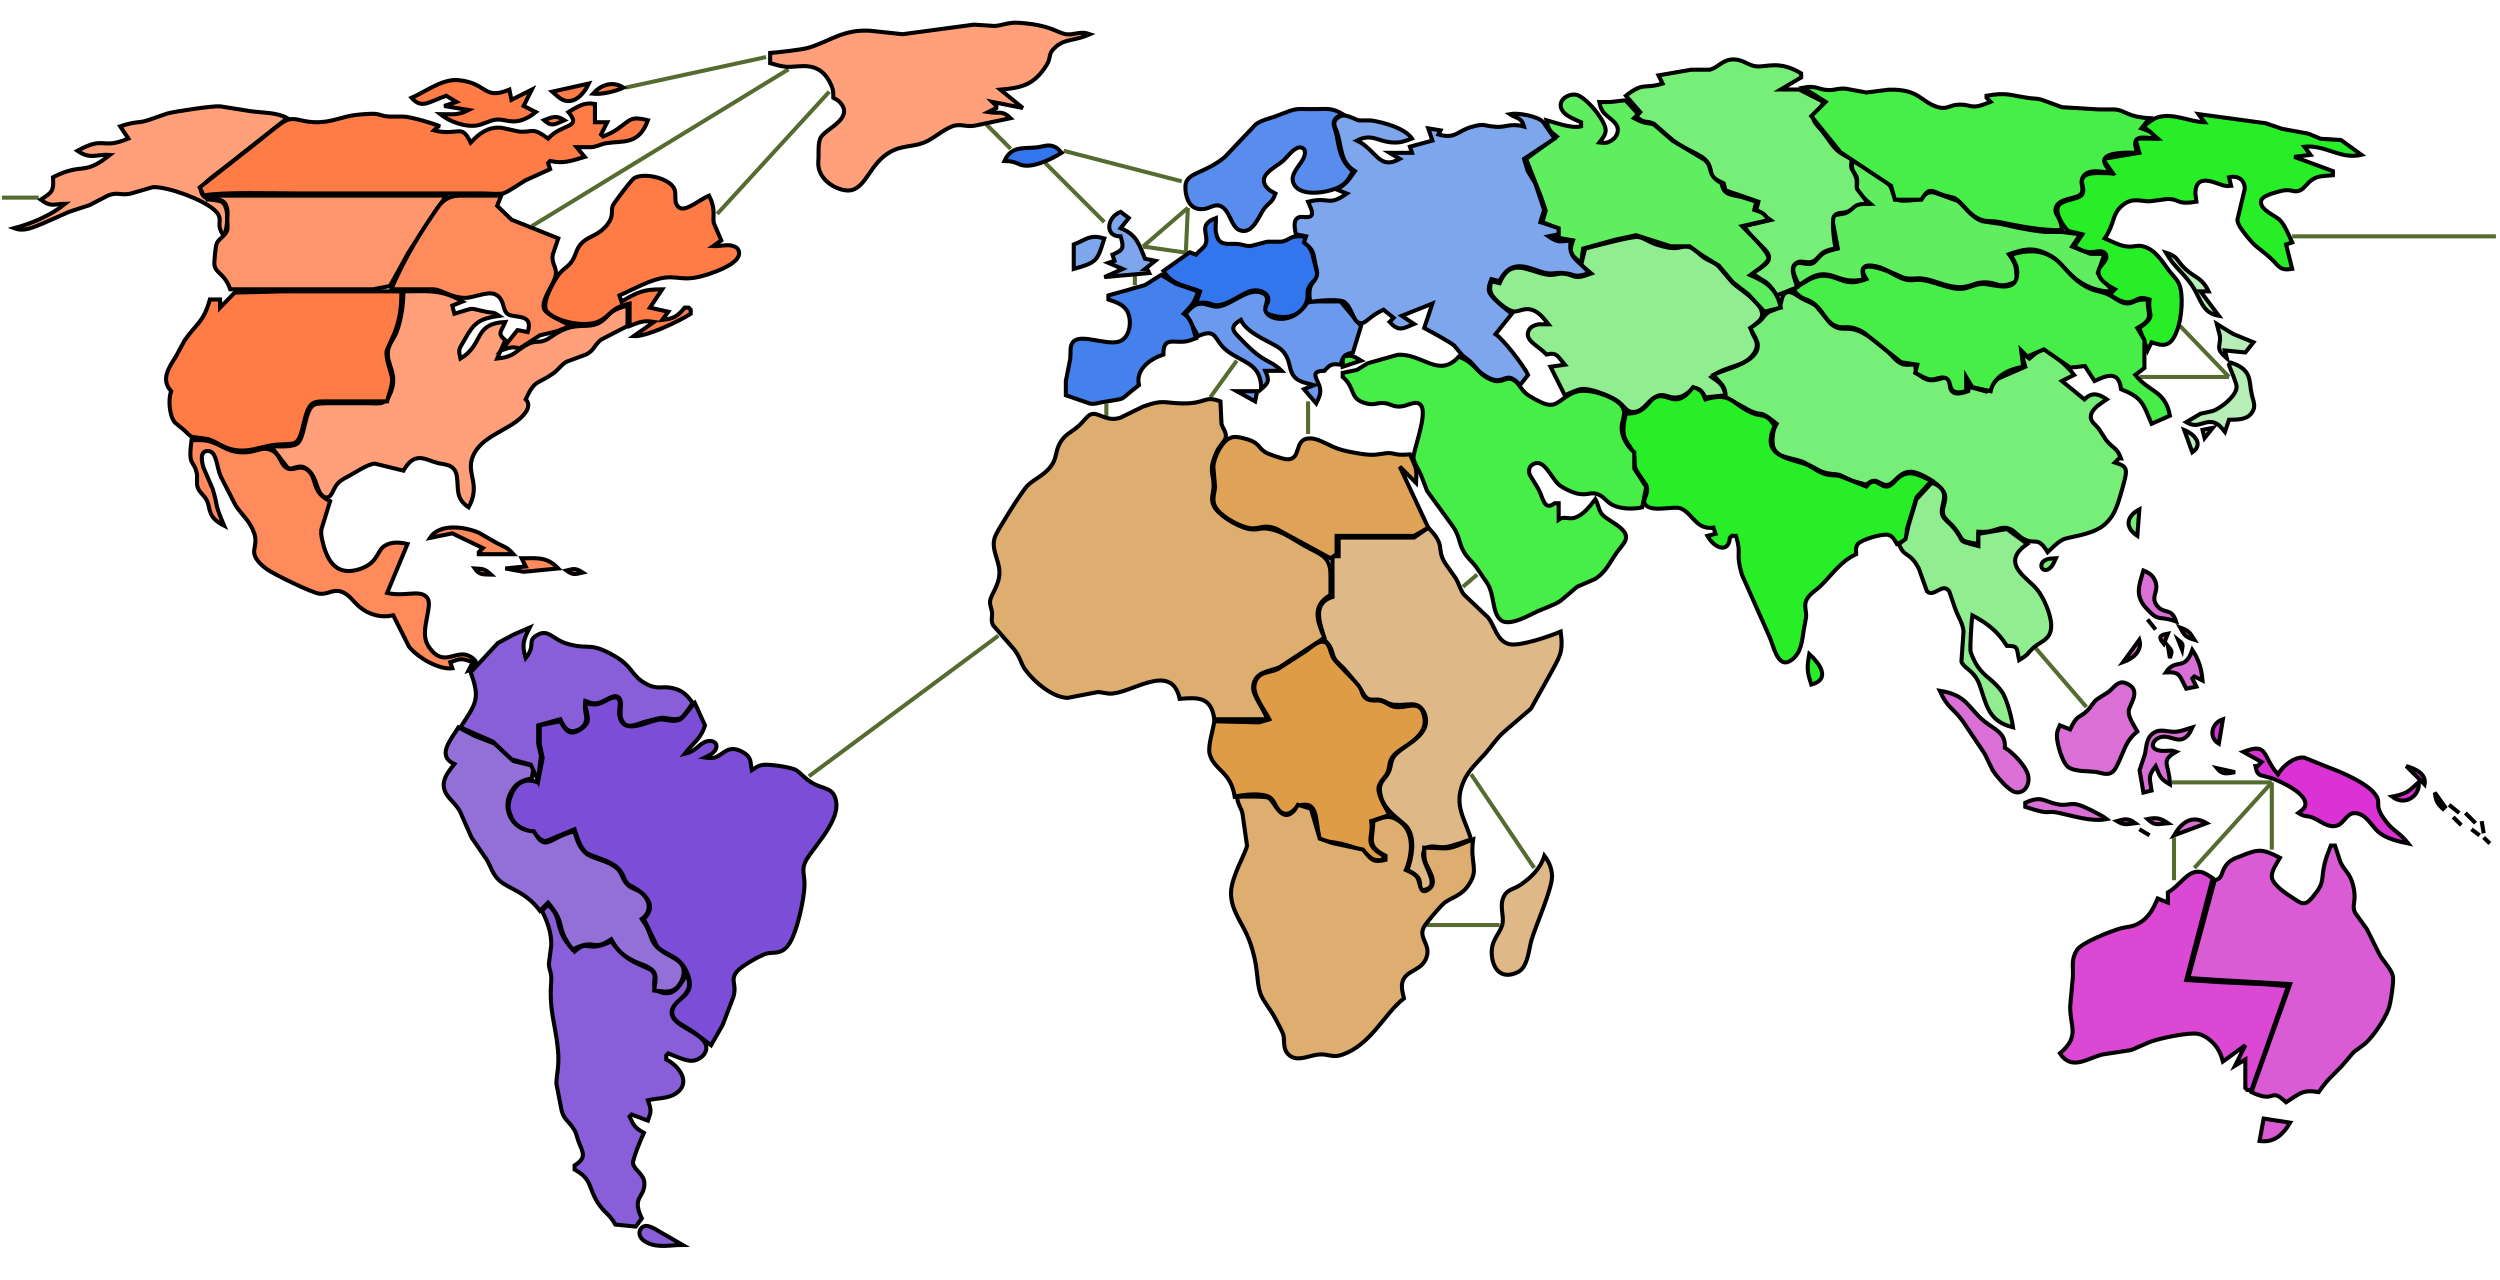 <?xml version="1.0" encoding="UTF-8" standalone="no"?>
<!DOCTYPE svg PUBLIC "-//W3C//DTD SVG 20010904//EN" "http://www.w3.org/TR/2001/REC-SVG-20010904/DTD/svg10.dtd">

<svg xmlns="http://www.w3.org/2000/svg" viewBox="0 0 1227 628">
<style>
svg {
	background-color:lightskyblue
}
path {
	stroke:black;
	stroke-width: 2px;
}
line {
	stroke:darkolivegreen;
	stroke-width: 2px;
}
.Africa.v0 { fill:#deb887; }
.Africa.v1 { fill:#deae70; }
.Africa.v2 { fill:#dea357; }
.Africa.v3 { fill:#de9c47; }
.Asia.v0 { fill:#90ee90; }
.Asia.v1 { fill:#77ee77; }
.Asia.v2 { fill:#5fee5f; }
.Asia.v3 { fill:#47ee47; }
.Asia.v4 { fill:#28ee28; }
.Asia.v5 { fill:#b7eeb7; }
.Australia.v0 { fill:#da70d6; }
.Australia.v1 { fill:#da5cd5; }
.Australia.v2 { fill:#da48d4; }
.Australia.v3 { fill:#da32d4; }
.Europe.v0 { fill:#7ea6ed; }
.Europe.v1 { fill:#6b99ed; }
.Europe.v2 { fill:#588ded; }
.Europe.v3 { fill:#4581ed; }
.Europe.v4 { fill:#3275ed; }
.North-America.v0 { fill:#ffa07a; }
.North-America.v1 { fill:#ff956b; }
.North-America.v2 { fill:#ff8a5c; }
.North-America.v3 { fill:#ff7c47; }
.North-America.v4 { fill:#ff6d33; }
.South-America.v0 { fill:#9370d8; }
.South-America.v1 { fill:#885fd8; }
.South-America.v2 { fill:#7c4ed8; }
</style>
<line x1="397" y1="381" x2="490" y2="312"/>
<line x1="722" y1="380" x2="753" y2="426"/>
<line x1="700" y1="454" x2="736" y2="454"/>
<line x1="718" y1="288" x2="725" y2="282"/>
<line x1="642" y1="197" x2="642" y2="213"/>
<line x1="594" y1="195" x2="607" y2="177"/>
<line x1="543" y1="198" x2="543" y2="205"/>
<line x1="557" y1="135" x2="557" y2="140"/>
<line x1="561" y1="121" x2="582" y2="124"/>
<line x1="582" y1="124" x2="583" y2="102"/>
<line x1="583" y1="102" x2="561" y2="121"/>
<line x1="522" y1="74" x2="580" y2="89"/>
<line x1="542" y1="109" x2="513" y2="80"/>
<line x1="496" y1="73" x2="484" y2="61"/>
<line x1="307" y1="43" x2="376" y2="28"/>
<line x1="261" y1="111" x2="387" y2="34"/>
<line x1="352" y1="105" x2="407" y2="45"/>
<line x1="19" y1="97" x2="1" y2="97"/>
<line x1="1125" y1="116" x2="1225" y2="116"/>
<line x1="1094" y1="185" x2="1070" y2="160"/>
<line x1="1094" y1="185" x2="1050" y2="185"/>
<line x1="999" y1="318" x2="1024" y2="347"/>
<line x1="1115" y1="384" x2="1066" y2="384"/>
<line x1="1115" y1="384" x2="1115" y2="417"/>
<line x1="1115" y1="384" x2="1077" y2="426"/>
<line x1="1067" y1="411" x2="1067" y2="432"/>

<path id="Africa.Congo"        class="Africa v3" d="M 615.75,336.00   C 617.18,329.52 622.35,330.47 627.00,328.49  627.00,328.49 641.00,319.51 641.00,319.51  643.15,317.97 646.93,314.40 649.75,315.01  652.71,315.67 652.74,320.12 654.30,322.90  655.36,324.79 665.96,335.42 668.00,337.00  668.47,345.36 674.44,343.49 677.00,343.86  680.27,344.34 681.39,346.31 684.28,346.89  690.54,348.15 697.13,342.36 699.05,352.00  701.01,361.79 688.03,366.48 684.48,370.23  681.32,373.57 682.24,376.06 681.11,378.85  679.93,381.75 677.41,383.28 676.70,386.01  675.70,389.84 680.19,396.58 682.00,400.00  682.00,400.00 673.00,403.00 673.00,403.00  674.22,411.70 668.74,413.81 679.00,420.00  679.00,420.00 679.00,422.00 679.00,422.00  671.80,422.92 673.15,419.88 667.91,417.34  662.84,414.88 653.65,412.64 648.00,413.00  645.46,404.21 647.40,393.59 639.10,395.06  635.48,395.70 633.65,401.13 629.22,398.89  626.40,397.46 625.99,393.60 623.59,391.60  620.27,388.84 610.03,390.02 606.00,391.00  604.01,378.38 595.88,378.19 593.69,370.00  592.71,366.34 595.38,358.37 596.00,354.00  596.00,354.00 618.00,354.54 618.00,354.54  618.00,354.54 623.00,353.00 623.00,353.00  620.75,348.60 614.68,340.89 615.75,336.00 Z"/>
<path id="Africa.East-Africa"  class="Africa v0" d="M 708.99,276.00   C 708.99,276.00 714.61,284.00 714.61,284.00  716.12,286.60 716.64,289.44 718.51,291.83  718.51,291.83 730.32,303.04 730.32,303.04  733.84,307.47 734.59,314.84 741.00,316.18  746.23,317.27 760.89,312.17 766.00,310.00  767.43,320.89 765.33,322.31 760.22,332.00  760.22,332.00 751.37,347.83 751.37,347.83  751.37,347.83 738.04,359.29 738.04,359.29  734.02,362.98 732.31,366.08 728.83,370.00  724.86,374.47 720.43,378.29 718.13,384.00  713.39,395.73 719.07,401.71 722.00,412.00  718.74,413.09 712.11,415.54 709.00,415.78  705.35,416.06 701.89,414.39 699.60,416.61  694.18,421.87 710.89,436.27 697.00,437.00  697.31,430.94 696.31,429.90 690.76,427.00  692.98,420.90 694.74,411.82 690.76,406.17  687.38,401.97 677.92,397.70 677.27,388.00  676.96,383.42 680.01,382.36 681.62,378.91  683.06,375.85 682.24,372.80 685.48,369.80  690.13,365.47 698.72,362.14 699.84,355.00  700.37,351.57 698.50,346.81 694.95,345.95  693.05,345.21 688.38,346.17 686.00,345.95  681.08,346.08 680.69,344.08 677.00,343.44  675.13,343.11 673.11,343.83 671.35,342.88  669.21,341.73 668.41,338.61 666.61,336.28  666.61,336.28 659.69,328.21 659.69,328.21  659.69,328.21 655.82,324.41 655.82,324.41  652.89,320.60 655.06,318.81 650.00,314.00  649.75,309.48 642.15,296.70 654.00,293.00  654.00,293.00 654.00,273.00 654.00,273.00  654.00,273.00 657.00,273.00 657.00,273.00  657.00,273.00 657.00,263.85 657.00,263.85  657.00,263.85 684.00,263.85 684.00,263.85  684.00,263.85 694.00,263.85 694.00,263.85  694.00,263.85 701.00,259.00 701.00,259.00  709.76,267.87 704.91,268.85 708.99,276.00 Z"/>
<path id="Africa.Egypt"        class="Africa v2" d="M 626.00,259.31  C 619.87,257.34 618.91,259.50 614.00,259.31   608.79,258.60 601.03,254.40 597.70,250.47   594.04,246.17 596.11,242.70 596.34,239.00   596.34,239.00 595.51,229.00 595.51,229.00   595.70,224.60 599.77,216.10 604.29,214.77   605.83,214.16 607.47,214.56 609.00,214.77   618.79,216.98 616.65,219.19 621.18,222.07   622.46,222.88 629.50,225.21 631.00,225.37   639.52,226.30 634.34,215.06 643.02,215.16   647.93,215.22 652.56,219.33 659.00,220.96   663.03,221.97 671.01,223.57 675.00,223.17   675.00,223.17 681.00,222.35 681.00,222.35   685.47,222.40 684.17,223.65 692.00,223.00   695.07,230.14 695.44,229.16 695.00,237.00   695.00,237.00 687.00,229.00 687.00,229.00   687.00,229.00 701.00,259.00 701.00,259.00   701.00,259.00 694.00,263.03 694.00,263.03   694.00,263.03 685.00,263.03 685.00,263.03   685.00,263.03 656.00,263.03 656.00,263.03   656.00,263.03 656.00,272.00 656.00,272.00   656.00,272.00 653.00,274.00 653.00,274.00   653.00,274.00 626.00,259.31 626.00,259.31 Z"/>
<path id="Africa.Madagascar"   class="Africa v0" d="M 761.74,430.00  C 761.90,435.98 753.84,454.11 751.77,461.00   750.41,465.53 750.02,473.00 746.36,476.19   745.06,477.33 742.70,478.18 741.00,478.38   733.72,479.25 731.43,470.86 732.31,465.00   732.92,460.92 736.29,457.46 737.27,454.00   738.49,449.67 735.72,445.06 738.01,440.12   739.70,436.45 742.97,436.49 746.00,434.44   751.32,430.86 756.17,426.21 758.00,420.00   760.28,422.98 761.63,426.17 761.74,430.00 Z"/>
<path id="Africa.North-Africa" class="Africa v1" d="M 544.00,340.40  C 544.00,340.40 539.00,339.62 539.00,339.62   539.00,339.62 524.00,342.52 524.00,342.52   516.54,342.33 507.65,334.69 503.43,329.00   500.76,325.41 501.46,323.98 497.96,319.00   497.96,319.00 487.41,306.88 487.41,306.88   486.20,304.44 487.09,302.69 486.89,300.58   486.70,298.63 485.71,297.05 485.94,295.00   486.29,291.77 490.55,287.21 490.53,281.00   490.52,274.49 485.90,269.31 488.53,263.00   489.94,259.65 501.67,240.86 504.30,238.33   507.93,234.82 512.15,233.54 515.69,228.98   518.69,225.12 517.82,222.26 519.92,218.04   522.39,213.06 526.02,212.21 529.82,208.68   531.33,207.27 533.62,204.08 535.32,203.40   539.10,201.89 542.87,207.40 550.00,204.97   550.00,204.97 561.00,199.55 561.00,199.55   570.93,195.97 571.14,197.79 580.00,197.99   592.29,198.26 590.69,193.95 599.00,197.00   599.00,197.00 599.51,208.00 599.51,208.00   600.13,210.43 602.21,212.26 601.52,214.91   601.02,216.80 598.70,218.34 597.04,222.04   592.81,231.51 595.84,232.26 595.63,239.00   595.51,242.87 593.51,245.50 596.70,249.82   599.81,254.03 609.32,259.72 614.72,259.83   618.04,260.15 618.92,258.59 624.00,259.83   629.42,260.85 635.12,264.94 640.00,267.72   647.75,272.14 652.94,272.70 653.00,282.00   653.00,282.00 653.00,292.00 653.00,292.00   643.45,297.36 646.65,305.20 650.00,313.00   650.00,313.00 628.00,327.49 628.00,327.49   622.92,329.66 615.77,329.45 615.04,337.00   614.62,341.26 620.30,347.86 622.00,353.00   622.00,353.00 596.00,353.00 596.00,353.00   594.43,341.78 587.87,342.29 579.00,343.00   574.87,323.78 554.12,341.49 544.00,340.40 Z"/>
<path id="Africa.South-Africa" class="Africa v1" d="M 622.59,391.57  C 625.47,392.96 628.95,404.90 635.31,397.72   635.31,397.72 637.00,395.00 637.00,395.00   637.00,395.00 643.40,396.93 643.40,396.93   643.40,396.93 647.72,411.60 647.72,411.60   647.72,411.60 654.00,413.78 654.00,413.78   654.00,413.78 669.00,417.00 669.00,417.00   672.70,421.74 673.87,423.59 680.00,422.00   680.00,422.00 680.00,420.00 680.00,420.00   670.22,415.06 674.01,411.83 674.00,403.00   676.30,402.12 679.52,400.71 682.00,400.98   683.91,401.18 685.45,402.10 686.98,403.19   694.43,408.47 693.11,419.55 690.00,427.00   691.91,427.88 694.02,428.68 695.37,430.39   697.20,432.73 696.55,438.92 700.25,437.04   706.72,433.74 700.92,427.09 699.58,423.00   698.88,420.86 699.01,418.25 699.00,416.00   713.03,416.31 708.58,417.74 723.00,412.00   721.48,423.81 725.57,426.11 721.63,433.00   717.86,439.61 713.27,439.97 709.10,442.96   707.28,444.28 699.81,453.12 698.84,455.00   695.99,460.53 702.44,463.53 700.09,469.98   697.91,476.02 691.72,475.98 689.06,480.21   687.21,483.34 688.33,486.70 689.06,490.00   679.43,497.43 673.15,512.49 659.00,517.58   653.85,519.47 652.07,517.02 647.00,517.58   642.65,518.00 637.15,521.10 633.23,518.25   629.20,515.32 630.71,511.19 629.88,508.00   629.41,506.22 626.98,501.96 625.99,500.00   623.71,495.50 619.61,491.01 618.39,487.00   616.45,480.64 617.86,473.93 612.94,461.00   609.97,453.21 603.99,446.85 604.19,438.00   604.37,430.11 611.65,418.30 612.04,415.00   612.04,415.00 609.76,399.00 609.76,399.00   608.77,395.62 608.03,396.09 607.00,391.00   609.82,391.00 620.67,390.65 622.59,391.57 Z"/>

<path id="Asia.Afghanistan" class="Asia v0" d="M 804.00,116.31  C 808.24,116.97 809.14,119.72 819.00,121.56   825.14,122.53 825.84,119.85 829.96,121.56   832.18,122.65 834.16,124.95 836.17,126.34   838.78,128.16 841.04,128.53 843.40,130.63   843.40,130.63 850.26,138.71 850.26,138.71   854.03,142.32 864.40,148.04 864.84,153.96   865.13,157.85 860.18,159.02 859.71,161.53   859.17,164.49 864.47,167.38 861.13,172.96   856.57,180.57 847.64,178.88 840.00,185.00   844.38,188.02 845.61,188.80 847.00,194.00   847.00,194.00 837.00,195.06 837.00,195.06   832.06,185.30 829.25,194.90 823.00,195.06   818.88,195.73 816.44,192.16 812.10,195.06   808.45,196.98 806.36,202.50 801.10,202.18   797.81,201.98 797.24,198.82 792.96,196.21   789.34,194.01 780.17,190.30 776.00,190.97   773.93,191.30 770.09,193.12 768.00,194.00   768.00,194.00 761.00,180.00 761.00,180.00   761.00,180.00 768.00,179.00 768.00,179.00   764.58,175.04 764.22,172.72 759.00,174.00   755.37,169.87 747.92,167.15 750.28,162.22   751.20,160.31 753.06,159.62 755.02,159.16   755.02,159.16 760.00,159.16 760.00,159.16   757.76,156.34 755.44,153.22 752.00,152.10   748.21,150.86 745.78,153.01 743.04,152.88   740.02,152.74 732.64,146.62 731.82,143.83   730.93,141.86 731.55,139.93 731.82,138.00   731.82,138.00 736.00,139.00 736.00,139.00   741.38,126.06 749.89,133.10 759.00,134.75   762.30,135.35 764.03,134.31 767.00,134.25   773.78,134.92 771.63,137.73 781.00,134.25   781.00,134.25 776.00,130.00 776.00,130.00   776.00,130.00 778.00,122.00 778.00,122.00   782.37,120.90 801.07,115.86 804.00,116.31 Z"/>
<path id="Asia.China"       class="Asia v1" d="M 867.45,153.64  C 869.56,151.99 871.79,152.26 873.24,150.49   874.94,148.41 873.89,144.36 877.15,143.45   879.52,142.79 882.09,145.21 884.00,146.32   886.49,147.77 889.37,148.45 891.53,150.43   891.53,150.43 898.21,158.61 898.21,158.61   903.74,163.54 905.82,159.55 913.00,162.80   917.57,164.87 922.84,169.32 926.63,172.69   929.14,174.93 930.59,177.59 934.02,178.82   935.73,179.17 938.19,179.02 940.00,178.82   940.17,182.12 940.34,182.86 943.07,184.89   947.88,188.18 950.90,186.07 956.00,184.89   956.00,184.89 957.00,186.00 957.00,186.00   956.25,193.57 959.62,194.23 966.00,192.00   966.00,192.00 967.00,186.00 967.00,186.00   967.00,186.00 967.00,190.00 967.00,190.00   967.00,190.00 974.86,192.14 974.86,192.14   974.86,192.14 980.43,185.92 980.43,185.92   980.43,185.92 994.00,180.00 994.00,180.00   994.00,180.00 992.00,173.00 992.00,173.00   992.00,173.00 996.00,176.00 996.00,176.00   996.00,176.00 1002.00,171.00 1002.00,171.00   1006.88,172.50 1014.83,179.89 1018.00,184.00   1018.00,184.00 1012.00,187.00 1012.00,187.00   1012.00,187.00 1023.00,196.00 1023.00,196.00   1026.85,192.32 1029.83,193.17 1034.00,196.00   1031.51,197.69 1027.52,200.09 1026.46,203.02   1025.20,206.52 1028.21,208.02 1030.04,210.37   1030.04,210.37 1033.63,215.91 1033.63,215.91   1036.92,220.12 1038.91,219.41 1041.00,225.00   1041.00,225.00 1040.00,225.00 1040.00,225.00   1040.00,225.00 1038.00,227.00 1038.00,227.00   1044.85,229.30 1044.53,229.71 1040.71,243.00   1038.97,249.05 1037.18,254.33 1031.83,258.30   1026.12,262.54 1015.15,263.64 1012.99,264.60   1009.97,265.93 1007.41,268.76 1005.00,271.00   999.94,262.78 999.08,267.64 993.17,264.53   989.88,262.80 988.11,259.16 984.00,259.03   980.33,258.91 977.89,261.62 971.00,261.00   971.00,261.00 971.00,267.00 971.00,267.00   960.09,265.24 964.86,265.61 958.49,258.21   957.05,256.53 954.53,254.83 953.83,252.79   952.71,249.53 955.34,246.45 954.62,243.00   953.62,238.23 942.55,231.74 938.00,231.55   932.08,231.31 929.98,237.26 926.79,237.92   922.08,238.67 921.36,233.15 916.00,237.92   916.00,237.92 909.00,235.96 909.00,235.96   909.00,235.96 903.00,233.12 903.00,233.12   900.52,232.40 898.17,232.99 894.00,231.44   894.00,231.44 885.00,226.72 885.00,226.72   876.48,223.61 868.25,225.26 870.24,212.83   870.65,210.25 870.84,210.24 872.00,208.00   862.59,200.47 866.10,204.79 859.00,201.65   859.00,201.65 847.00,195.00 847.00,195.00   846.90,188.98 844.52,188.60 841.00,184.00   846.80,180.88 863.31,178.27 862.71,169.00   862.58,167.07 860.00,162.96 859.00,161.00   866.33,156.36 864.53,155.92 867.45,153.64 Z  M 1050.00,250.00  C 1050.00,250.00 1049.00,263.00 1049.00,263.00   1042.73,258.84 1043.56,253.41 1050.00,250.00 Z  M 1007.01,277.84  C 1003.18,282.80 999.31,276.96 1004.15,274.74   1005.65,274.05 1007.40,274.09 1009.00,274.00   1008.40,275.30 1007.89,276.69 1007.01,277.84 Z"/>
<path id="Asia.India"       class="Asia v4" d="M 837.00,196.00  C 849.75,192.32 849.41,197.85 859.57,202.52   864.98,205.00 866.47,202.14 871.00,209.00   864.66,222.47 874.86,224.48 885.00,227.41   888.95,228.55 891.06,231.04 895.00,232.43   898.59,233.69 900.66,233.08 903.00,233.64   903.00,233.64 916.00,238.79 916.00,238.79   920.37,233.25 922.03,238.95 926.24,238.79   929.27,238.31 930.43,234.59 934.10,233.01   939.07,230.87 943.54,234.21 948.00,236.00   948.00,236.00 940.59,244.10 940.59,244.10   940.59,244.10 935.84,260.00 935.84,260.00   935.84,260.00 935.84,265.00 935.84,265.00   935.84,265.00 931.00,267.00 931.00,267.00   929.92,265.13 929.14,263.31 926.89,262.55   924.31,261.68 913.59,264.78 911.86,266.99   910.65,268.53 910.95,270.20 911.00,272.00   903.36,275.49 899.42,281.82 893.63,287.49   891.26,289.80 887.50,291.81 886.41,295.01   885.38,297.57 886.68,299.87 886.41,303.00   886.41,303.00 885.32,309.00 885.32,309.00   884.41,314.52 884.18,320.85 878.70,324.30   872.32,328.31 870.42,316.46 868.24,312.00   868.24,312.00 854.91,282.00 854.91,282.00   851.59,270.72 855.01,272.56 852.00,263.00   852.00,263.00 850.00,263.00 850.00,263.00   850.00,263.00 849.00,264.00 849.00,264.00   848.60,271.28 841.83,269.72 838.00,263.00   838.00,263.00 842.00,262.00 842.00,262.00   842.00,262.00 841.00,259.00 841.00,259.00   832.35,260.09 830.96,252.11 824.96,249.56   821.63,248.14 811.36,251.51 807.90,248.02   805.08,245.36 809.96,242.50 807.90,238.00   807.90,238.00 803.18,231.00 803.18,231.00   801.60,227.75 802.64,225.81 801.80,223.17   799.41,215.66 794.46,216.75 798.00,203.00   801.67,202.97 803.77,202.77 806.79,200.36   809.18,198.46 810.38,195.75 813.10,194.78   816.47,193.58 819.29,195.87 822.00,195.98   826.13,196.15 828.68,192.89 831.00,190.00   835.09,191.50 835.30,192.05 837.00,196.00 Z  M 889.00,336.00  C 886.83,329.44 886.81,327.69 888.00,321.00   892.99,325.49 898.79,333.35 889.00,336.00 Z"/>
<path id="Asia.Irkutsk"     class="Asia v2" d="M 927.18,90.63  C 929.34,93.25 928.60,97.06 932.14,98.31   933.54,98.81 940.39,98.29 941.79,97.71   944.84,96.46 945.21,93.30 949.98,94.72   949.98,94.72 960.83,98.60 960.83,98.60   963.88,100.72 967.12,106.52 973.00,108.61   973.00,108.61 982.00,109.90 982.00,109.90   989.30,111.57 996.51,113.15 1004.00,113.85   1004.00,113.85 1012.00,113.85 1012.00,113.85   1012.00,113.85 1021.00,115.00 1021.00,115.00   1021.00,115.00 1017.00,121.00 1017.00,121.00   1017.00,121.00 1026.00,124.58 1026.00,124.58   1026.00,124.58 1032.92,124.58 1032.92,124.58   1032.92,124.58 1029.62,134.01 1029.62,134.01   1029.62,134.01 1037.00,143.00 1037.00,143.00   1029.73,143.43 1022.52,140.38 1017.17,135.54   1013.01,131.78 1010.33,127.17 1005.00,124.78   997.86,121.08 993.01,122.31 986.00,124.78   990.39,131.00 989.05,131.07 990.00,138.00   980.25,142.41 981.20,138.20 973.00,138.61   968.61,138.83 966.78,141.15 961.00,140.90   955.30,140.64 950.32,137.98 945.00,136.94   940.16,135.99 938.45,137.48 934.00,136.20   934.00,136.20 923.00,131.30 923.00,131.30   917.30,129.60 911.95,129.27 915.00,137.00   904.21,139.59 901.08,134.14 894.00,134.65   889.74,134.96 886.42,137.75 883.00,140.00   881.79,137.27 877.73,131.13 882.16,129.17   884.42,128.52 886.92,130.38 889.79,129.17   891.56,128.05 892.79,125.92 894.37,124.73   896.46,123.16 899.48,122.68 902.00,122.00   902.00,122.00 899.00,106.00 899.00,106.00   905.86,104.11 905.95,106.30 911.00,100.00   911.00,100.00 918.00,100.00 918.00,100.00   918.00,100.00 911.00,94.00 911.00,94.00   913.04,82.55 908.28,87.72 909.00,79.00   912.54,80.17 924.91,87.89 927.18,90.63 Z"/>
<path id="Asia.Japan"       class="Asia v5" d="M 1072.21,131.68  C 1077.11,136.41 1080.63,136.03 1084.00,143.00   1084.00,143.00 1080.00,143.00 1080.00,143.00   1080.00,143.00 1089.00,155.00 1089.00,155.00   1080.56,153.62 1080.20,146.42 1075.78,140.00   1071.33,133.54 1067.25,131.27 1063.00,124.00   1069.03,125.82 1068.19,127.80 1072.21,131.68 Z  M 1096.00,163.90  C 1096.00,163.90 1106.00,168.00 1106.00,168.00   1106.00,168.00 1102.00,173.00 1102.00,173.00   1102.00,173.00 1092.00,172.00 1092.00,172.00   1092.00,172.00 1093.00,176.00 1093.00,176.00   1086.84,170.65 1090.00,170.24 1089.56,165.00   1089.56,165.00 1088.00,159.00 1088.00,159.00   1088.00,159.00 1096.00,163.90 1096.00,163.90 Z  M 1105.06,193.00  C 1105.59,196.40 1107.72,199.39 1105.06,202.72   1102.71,206.14 1097.80,205.97 1094.00,206.00   1094.00,206.00 1092.00,212.00 1092.00,212.00   1090.22,209.84 1088.97,207.94 1085.99,207.20   1080.89,206.48 1078.79,210.57 1073.00,207.20   1073.00,207.20 1080.00,203.05 1080.00,203.05   1080.00,203.05 1086.00,201.75 1086.00,201.75   1089.88,200.38 1097.58,194.46 1097.72,190.00   1097.78,187.78 1094.84,181.96 1094.00,179.00   1094.00,179.00 1095.00,178.00 1095.00,178.00   1105.71,181.45 1103.73,187.69 1105.06,193.00 Z  M 1086.00,210.00  C 1086.00,210.00 1082.00,215.00 1082.00,215.00   1082.00,215.00 1081.00,211.00 1081.00,211.00   1081.00,211.00 1086.00,210.00 1086.00,210.00 Z  M 1076.00,222.00  C 1076.00,222.00 1072.00,211.00 1072.00,211.00   1076.75,212.92 1081.80,217.90 1076.00,222.00 Z"/>
<path id="Asia.Kamchatka"   class="Asia v4" d="M 1112.00,60.49  C 1112.00,60.49 1120.00,63.22 1120.00,63.22   1120.00,63.22 1133.00,65.62 1133.00,65.62   1133.00,65.62 1139.00,68.11 1139.00,68.11   1139.00,68.11 1149.00,68.74 1149.00,68.74   1149.00,68.74 1159.00,76.00 1159.00,76.00   1148.66,78.42 1141.38,70.95 1131.00,72.00   1131.00,72.00 1134.00,76.00 1134.00,76.00   1134.00,76.00 1126.00,77.00 1126.00,77.00   1126.00,77.00 1145.00,84.00 1145.00,84.00   1145.00,84.00 1145.00,86.00 1145.00,86.00   1141.57,86.41 1138.15,86.08 1135.10,88.01   1132.29,89.78 1131.01,92.54 1128.79,93.48   1125.31,94.95 1124.85,92.00 1118.00,94.13   1115.71,94.85 1109.40,96.23 1109.66,99.33   1110.00,103.41 1116.16,105.53 1118.73,107.80   1121.16,109.95 1123.55,115.88 1125.00,119.00   1125.00,119.00 1122.00,120.00 1122.00,120.00   1122.00,120.00 1125.00,132.00 1125.00,132.00   1118.55,133.06 1118.46,130.29 1113.96,126.30   1108.26,121.23 1107.39,121.89 1102.02,115.00   1100.52,113.08 1098.40,110.47 1098.09,108.00   1098.09,108.00 1101.77,92.58 1101.77,92.58   1101.54,87.94 1098.15,85.99 1094.00,87.00   1094.00,87.00 1095.00,91.15 1095.00,91.15   1093.95,91.16 1093.87,91.50 1092.00,91.15   1088.98,90.96 1077.53,83.66 1077.49,95.00   1077.49,95.00 1078.00,99.00 1078.00,99.00   1068.23,100.65 1070.25,97.82 1064.00,97.63   1064.00,97.63 1055.00,98.82 1055.00,98.82   1050.36,98.85 1046.30,96.56 1041.13,101.28   1036.39,105.60 1038.04,109.60 1033.00,117.00   1036.08,118.32 1040.82,120.82 1044.00,120.97   1047.26,121.41 1049.16,120.04 1052.00,120.97   1057.88,122.49 1061.25,128.42 1064.62,132.91   1066.26,135.10 1068.15,136.57 1069.35,139.09   1071.89,144.41 1070.70,156.57 1068.57,162.00   1067.61,164.47 1066.42,167.51 1063.87,168.73   1061.31,169.96 1058.50,168.79 1056.00,168.00   1056.00,168.00 1054.00,172.00 1054.00,172.00   1054.00,172.00 1050.00,161.00 1050.00,161.00   1058.97,154.49 1053.89,155.29 1055.00,147.00   1048.39,144.82 1049.03,148.43 1044.00,148.39   1041.29,148.37 1038.31,146.33 1036.00,145.00   1036.00,145.00 1036.00,144.00 1036.00,144.00   1036.00,144.00 1038.00,142.00 1038.00,142.00   1034.84,140.30 1028.57,136.60 1030.16,132.17   1030.95,129.98 1035.39,127.23 1033.26,124.44   1031.66,122.34 1028.26,123.80 1026.00,123.77   1022.89,123.73 1020.69,122.35 1018.00,121.00   1018.00,121.00 1022.00,115.00 1022.00,115.00   1022.00,115.00 1015.31,113.42 1015.31,113.42   1013.72,112.61 1007.51,104.00 1010.61,100.58   1013.07,97.87 1019.88,97.97 1021.88,95.56   1023.43,93.07 1021.44,90.60 1021.88,88.13   1023.40,83.52 1032.34,85.30 1037.00,85.00   1037.00,85.00 1032.00,78.00 1032.00,78.00   1032.00,78.00 1050.00,75.00 1050.00,75.00   1050.00,75.00 1048.00,68.00 1048.00,68.00   1048.00,68.00 1059.00,68.00 1059.00,68.00   1059.00,68.00 1052.00,62.00 1052.00,62.00   1054.23,60.42 1056.44,58.34 1059.09,57.56   1066.76,55.29 1074.46,59.80 1082.00,60.00   1082.00,60.00 1079.00,56.00 1079.00,56.00   1079.00,56.00 1112.00,60.49 1112.00,60.49 Z"/>
<path id="Asia.Manchuria"   class="Asia v3" d="M 1008.00,126.70  C 1013.36,130.30 1015.45,136.01 1024.00,140.79   1028.46,143.28 1030.83,142.65 1035.00,144.68   1037.79,146.04 1040.91,148.92 1044.00,148.94   1047.49,148.96 1047.69,146.66 1054.00,147.00   1054.13,154.69 1057.42,156.36 1049.00,161.00   1049.00,161.00 1052.48,166.91 1052.48,166.91   1052.48,166.91 1052.48,180.61 1052.48,180.61   1052.48,180.61 1048.00,184.00 1048.00,184.00   1054.86,192.71 1062.64,191.44 1065.00,204.00   1065.00,204.00 1056.00,208.00 1056.00,208.00   1051.78,198.06 1051.56,195.22 1041.00,191.00   1039.91,181.69 1033.93,184.23 1028.00,187.00   1028.00,187.00 1023.28,179.67 1023.28,179.67   1023.28,179.67 1016.09,180.43 1016.09,180.43   1016.09,180.43 1003.15,171.49 1003.15,171.49   1003.15,171.49 995.00,175.00 995.00,175.00   995.00,175.00 992.00,172.00 992.00,172.00   992.00,172.00 993.00,180.00 993.00,180.00   986.03,181.15 978.57,184.63 977.00,192.00   977.00,192.00 968.00,190.00 968.00,190.00   968.00,190.00 965.00,185.00 965.00,185.00   965.00,185.00 965.00,192.00 965.00,192.00   962.77,192.49 959.75,193.36 958.01,191.26   956.72,189.70 957.45,186.53 954.77,185.50   952.65,184.69 950.10,186.25 948.00,186.25   945.43,186.24 942.34,184.17 940.00,183.00   940.00,183.00 941.00,179.00 941.00,179.00   941.00,179.00 933.09,177.81 933.09,177.81   933.09,177.81 915.00,163.35 915.00,163.35   906.97,158.61 905.80,161.91 901.04,159.98   896.28,158.06 894.91,152.82 890.83,149.43   886.30,145.66 885.03,148.22 880.00,142.00   884.87,139.43 889.15,135.28 895.00,135.35   903.39,135.46 904.76,141.18 916.00,137.00   910.13,127.74 921.52,131.19 926.00,132.98   929.39,134.33 932.32,136.75 936.00,137.38   939.91,138.05 940.44,136.47 947.00,138.16   951.31,139.26 957.73,141.90 962.00,141.81   965.92,141.73 968.45,139.79 972.00,139.41   977.90,138.80 989.77,145.00 990.06,134.00   990.10,132.61 989.89,131.32 989.45,130.00   989.45,130.00 987.00,125.00 987.00,125.00   994.36,122.87 1001.22,122.15 1008.00,126.70 Z"/>
<path id="Asia.Middle-East" class="Asia v3" d="M 668.00,177.00  C 668.00,177.00 659.00,180.00 659.00,180.00   659.00,180.00 659.00,175.00 659.00,175.00   663.52,174.04 664.10,174.69 668.00,177.00 Z  M 665.96,181.57  C 665.96,181.57 671.28,178.31 671.28,178.31   671.28,178.31 686.00,174.14 686.00,174.14   698.24,173.39 706.16,186.02 716.00,175.00   725.37,178.90 724.33,183.33 732.00,186.42   737.07,188.69 738.89,184.47 742.67,186.42   744.89,187.34 746.24,190.54 748.38,192.61   750.30,194.49 756.39,197.80 759.00,198.44   764.64,199.83 765.99,195.11 773.00,192.47   778.79,190.29 789.98,193.84 794.60,197.81   799.32,201.86 795.83,205.98 795.89,210.00   795.97,214.66 798.64,219.03 802.11,222.00   802.11,222.00 802.11,230.00 802.11,230.00   802.11,230.00 807.97,239.00 807.97,239.00   807.97,239.00 806.00,249.00 806.00,249.00   801.64,250.02 795.21,249.87 791.17,247.69   788.37,246.18 786.75,243.28 783.99,242.52   781.38,241.46 779.10,242.93 776.00,242.52   773.26,242.49 768.40,240.17 766.10,238.65   761.25,235.44 758.17,224.35 752.27,227.95   750.37,229.11 750.14,231.05 750.79,233.00   750.79,233.00 755.04,240.00 755.04,240.00   757.34,244.11 757.80,251.11 763.00,247.00   763.00,247.00 765.00,247.00 765.00,247.00   765.00,247.00 765.00,255.00 765.00,255.00   767.51,253.14 769.85,255.10 773.00,254.07   777.16,252.70 780.46,248.36 783.00,245.00   784.70,247.99 784.53,250.43 786.46,252.61   789.38,255.90 799.72,259.48 797.84,265.01   797.29,266.62 794.73,269.45 793.63,271.00   790.25,275.76 788.21,280.73 782.99,284.11   782.99,284.11 774.04,288.00 774.04,288.00   774.04,288.00 765.96,294.87 765.96,294.87   762.98,296.85 758.40,298.36 755.00,299.86   750.86,301.69 740.81,307.81 736.64,304.36   732.08,300.59 733.76,292.04 729.79,286.00   729.79,286.00 724.38,278.09 724.38,278.09   722.33,275.37 720.39,274.10 718.53,270.96   715.63,266.06 716.83,263.70 712.83,258.00   712.83,258.00 700.44,241.00 700.44,241.00   700.44,241.00 697.36,233.00 697.36,233.00   696.36,230.81 694.17,227.29 693.75,225.09   693.19,222.17 700.45,204.53 697.69,199.44   695.80,195.75 691.03,199.14 688.00,199.44   683.93,200.12 682.28,197.90 679.00,197.83   676.07,197.46 674.23,199.25 670.02,197.83   662.12,195.64 665.47,190.50 659.00,185.00   659.00,185.00 659.00,183.00 659.00,183.00   659.00,183.00 665.96,181.57 665.96,181.57 Z"/>
<path id="Asia.Siam"        class="Asia v0" d="M 950.79,238.13  C 957.73,242.57 951.59,248.49 953.35,252.90   954.22,255.06 956.68,256.60 958.22,258.37   965.57,266.87 958.97,264.85 971.00,268.00   971.00,268.00 971.00,262.00 971.00,262.00   971.00,262.00 984.99,259.64 984.99,259.64   984.99,259.64 995.00,267.00 995.00,267.00   993.61,268.03 992.45,268.77 991.28,270.11   984.37,278.07 995.16,283.80 999.61,289.09   1003.00,293.12 1006.72,301.66 1006.73,307.00   1006.74,313.92 1001.96,314.55 998.37,317.62   994.75,320.72 996.50,320.60 991.00,324.00   989.64,318.33 990.89,316.89 985.00,317.00   980.50,309.91 975.39,305.90 968.00,302.00   967.65,304.18 966.72,318.61 967.21,320.00   971.43,331.95 976.70,331.58 982.30,339.17   985.04,342.88 987.34,352.32 988.00,357.00   975.64,353.95 975.09,345.91 971.52,336.00   968.96,328.91 963.88,328.15 962.66,324.68   962.66,324.68 963.70,310.00 963.70,310.00   963.58,306.45 960.98,302.55 959.70,299.00   959.70,299.00 956.70,290.24 956.70,290.24   953.38,285.54 949.39,293.48 945.77,290.24   945.77,290.24 941.74,279.00 941.74,279.00   937.24,270.47 934.67,274.01 932.00,267.00   932.00,267.00 935.23,264.59 935.23,264.59   935.23,264.59 936.66,258.00 936.66,258.00   936.66,258.00 940.56,245.10 940.56,245.10   940.56,245.10 948.00,237.00 948.00,237.00   949.08,237.39 949.69,237.42 950.79,238.13 Z"/>
<path id="Asia.Siberia"     class="Asia v1" d="M 830.00,34.22  C 830.00,34.22 839.00,34.22 839.00,34.22   843.26,33.30 845.45,29.06 851.00,29.16   855.57,29.24 858.05,32.18 862.00,32.56   867.27,33.07 873.06,29.46 884.00,36.00   884.00,36.00 884.00,38.00 884.00,38.00   884.00,38.00 874.00,43.93 874.00,43.93   874.00,43.93 883.00,43.93 883.00,43.93   883.00,43.93 895.00,50.00 895.00,50.00   892.70,55.50 889.99,55.69 890.03,58.09   890.06,60.03 892.92,62.65 894.14,64.17   900.36,71.88 899.53,73.89 909.00,78.00   907.71,84.04 909.36,82.43 910.89,87.00   911.75,89.56 910.91,91.05 911.43,92.74   911.43,92.74 917.00,100.00 917.00,100.00   908.31,100.00 911.14,102.55 905.91,104.14   904.16,104.67 901.38,104.05 900.05,106.33   898.92,108.26 900.20,119.55 901.00,122.00   891.82,123.06 893.27,127.66 888.80,128.60   886.72,129.13 884.29,127.94 882.61,128.60   877.34,130.40 881.29,137.23 882.00,141.00   882.00,141.00 872.00,145.00 872.00,145.00   866.72,136.64 866.59,139.24 860.00,134.00   862.37,132.67 867.81,129.84 868.23,126.91   868.56,124.60 866.45,122.64 864.98,121.17   860.50,116.67 859.79,116.65 856.00,111.00   856.00,111.00 869.00,108.00 869.00,108.00   869.00,108.00 862.00,103.00 862.00,103.00   862.00,103.00 863.00,99.00 863.00,99.00   863.00,99.00 846.83,93.40 846.83,93.40   846.83,93.40 846.00,90.00 846.00,90.00   846.00,90.00 840.00,87.00 840.00,87.00   839.73,75.28 832.22,76.99 821.01,68.84   821.01,68.84 811.96,60.91 811.96,60.91   807.98,58.71 807.29,61.20 803.00,57.00   803.00,57.00 805.00,55.00 805.00,55.00   805.00,55.00 798.00,47.00 798.00,47.00   806.79,40.00 807.16,43.91 816.00,41.00   816.00,41.00 814.00,37.00 814.00,37.00   814.00,37.00 830.00,34.22 830.00,34.22 Z"/>
<path id="Asia.Ural"        class="Asia v2" d="M 767.02,54.61  C 763.84,50.11 768.50,46.21 773.00,46.41   777.79,46.62 788.22,59.39 788.07,64.00   787.99,66.34 786.30,68.22 785.00,69.91   786.57,70.08 787.35,70.32 788.98,69.91   790.93,69.21 792.78,67.81 793.58,65.90   795.84,60.49 789.20,58.21 786.74,54.79   785.50,53.07 785.42,51.95 785.00,50.09   785.00,50.09 790.00,50.09 790.00,50.09   790.00,50.09 797.83,49.23 797.83,49.23   797.83,49.23 804.00,56.00 804.00,56.00   804.00,56.00 802.00,58.00 802.00,58.00   808.80,61.62 808.90,59.81 811.91,61.26   811.91,61.26 821.00,69.13 821.00,69.13   821.00,69.13 836.64,78.45 836.64,78.45   841.26,82.45 837.01,85.46 845.00,90.00   845.80,96.07 850.25,95.52 855.00,96.76   855.00,96.76 862.00,99.00 862.00,99.00   862.00,99.00 861.00,103.00 861.00,103.00   865.11,104.37 865.52,104.36 868.00,108.00   868.00,108.00 855.00,111.00 855.00,111.00   857.53,113.75 868.40,123.81 867.95,126.82   867.55,129.44 861.19,133.31 859.00,135.00   867.07,138.48 872.07,141.81 874.00,151.00   874.00,151.00 866.00,153.00 866.00,153.00   866.00,153.00 857.96,144.32 857.96,144.32   857.96,144.32 850.46,138.50 850.46,138.50   850.46,138.50 843.63,130.35 843.63,130.35   843.63,130.35 835.42,125.34 835.42,125.34   835.42,125.34 829.28,120.88 829.28,120.88   829.28,120.88 820.00,120.88 820.00,120.88   820.00,120.88 803.00,115.45 803.00,115.45   803.00,115.45 793.00,117.58 793.00,117.58   793.00,117.58 777.00,122.00 777.00,122.00   777.00,122.00 776.00,129.00 776.00,129.00   771.14,125.30 769.86,123.90 772.00,118.00   772.00,118.00 761.00,116.00 761.00,116.00   769.59,113.19 760.16,110.38 757.00,109.00   757.00,109.00 758.63,103.42 758.63,103.42   758.63,103.42 756.48,97.00 756.48,97.00   756.48,97.00 749.00,78.00 749.00,78.00   749.00,78.00 764.00,67.00 764.00,67.00   760.43,64.11 759.96,63.49 759.00,59.00   763.82,60.28 771.42,63.24 776.00,62.00   776.00,62.00 776.00,60.00 776.00,60.00   773.27,58.82 768.76,57.06 767.02,54.61 Z"/>
<path id="Asia.Yakutsk"     class="Asia v3" d="M 898.00,44.21  C 900.89,44.18 902.40,43.18 906.00,43.55   906.00,43.55 916.00,45.40 916.00,45.40   916.00,45.40 927.00,44.01 927.00,44.01   942.18,43.66 942.29,49.85 951.00,52.55   955.45,53.92 956.91,51.59 961.00,51.38   968.34,51.00 966.37,54.38 977.00,50.00   977.00,50.00 975.00,48.00 975.00,48.00   975.00,48.00 975.00,47.00 975.00,47.00   985.14,45.18 986.55,46.83 996.00,48.14   998.44,48.48 999.32,48.20 1002.00,48.94   1002.00,48.94 1012.00,52.61 1012.00,52.61   1012.00,52.61 1030.00,53.70 1030.00,53.70   1030.00,53.70 1038.00,53.70 1038.00,53.70   1043.21,54.24 1044.36,57.50 1055.00,58.00   1055.00,58.00 1051.00,63.00 1051.00,63.00   1054.80,64.38 1055.88,64.43 1058.00,68.00   1051.66,67.49 1045.36,65.65 1049.00,75.00   1045.82,74.97 1033.53,74.22 1032.73,78.57   1032.43,80.20 1035.09,83.60 1036.00,85.00   1031.77,84.24 1023.47,82.29 1021.80,88.06   1020.99,90.89 1023.53,93.76 1020.64,95.82   1018.14,97.61 1010.06,97.42 1008.96,102.10   1008.13,105.68 1011.49,106.03 1012.00,113.00   1000.24,113.00 992.30,111.15 981.00,108.94   977.98,108.34 974.89,108.91 972.00,107.74   965.50,105.09 963.40,99.23 958.99,97.09   958.99,97.09 954.00,95.82 954.00,95.82   948.32,94.05 947.01,91.16 943.00,98.00   943.00,98.00 930.00,98.00 930.00,98.00   930.00,98.00 928.15,91.21 928.15,91.21   928.15,91.21 903.24,74.65 903.24,74.65   903.24,74.65 889.00,57.00 889.00,57.00   889.00,57.00 896.00,50.00 896.00,50.00   896.00,50.00 885.00,43.00 885.00,43.00   891.55,41.69 892.59,44.27 898.00,44.21 Z"/>

<path id="Australia.Eastern-Australia" class="Australia v1" d="M 1146.00,415.00  C 1146.00,415.00 1148.64,423.00 1148.64,423.00   1150.74,427.60 1153.21,428.33 1154.75,434.00   1157.03,442.44 1153.92,443.85 1155.89,448.00   1155.89,448.00 1161.65,456.00 1161.65,456.00   1161.65,456.00 1168.13,469.00 1168.13,469.00   1170.02,472.02 1173.64,475.68 1174.40,479.00   1175.00,481.61 1173.36,492.24 1172.39,494.96   1170.55,500.15 1164.75,508.83 1160.58,512.37   1160.58,512.37 1155.18,516.39 1155.18,516.39   1155.18,516.39 1149.68,522.83 1149.68,522.83   1144.11,528.84 1143.41,528.38 1138.00,536.00   1129.69,534.70 1128.83,536.75 1122.00,541.00   1113.65,533.12 1117.51,542.06 1105.00,536.00   1105.00,536.00 1124.00,483.00 1124.00,483.00   1124.00,483.00 1089.00,481.00 1089.00,481.00   1089.00,481.00 1074.00,480.00 1074.00,480.00   1074.00,480.00 1087.00,432.00 1087.00,432.00   1091.64,431.03 1089.44,427.58 1093.68,423.43   1095.67,421.48 1097.54,421.09 1100.00,420.08   1108.61,416.56 1110.39,416.61 1119.00,421.00   1117.47,423.74 1114.40,427.76 1115.11,430.96   1115.96,434.78 1122.77,439.12 1126.00,441.15   1127.87,442.33 1129.79,444.08 1132.08,442.98   1133.25,442.42 1134.51,440.94 1135.33,439.95   1141.30,432.81 1139.03,431.68 1140.90,424.00   1141.72,420.64 1142.74,418.17 1144.00,415.00   1144.00,415.00 1146.00,415.00 1146.00,415.00 Z  M 1124.00,551.00  C 1120.50,556.85 1116.21,560.98 1109.00,560.00   1109.00,560.00 1111.00,549.00 1111.00,549.00   1111.00,549.00 1124.00,551.00 1124.00,551.00 Z"/>
<path id="Australia.Indonesia"         class="Australia v0" d="M 1058.37,288.00  C 1058.32,291.11 1056.07,293.52 1058.37,296.90   1062.14,301.98 1065.68,297.77 1068.00,305.00   1062.34,303.00 1060.34,303.80 1058.17,302.74   1056.60,301.98 1055.14,300.38 1053.94,299.13   1047.66,292.57 1049.65,288.00 1052.00,280.00   1055.69,281.41 1058.13,283.74 1058.37,288.00 Z  M 1058.00,309.00  C 1058.00,309.00 1054.00,304.00 1054.00,304.00   1054.00,304.00 1058.00,309.00 1058.00,309.00 Z  M 1077.00,314.00  C 1072.63,312.68 1072.19,311.94 1070.00,308.00   1074.24,309.52 1074.65,310.22 1077.00,314.00 Z  M 1064.00,311.00  C 1064.00,311.00 1062.00,316.00 1062.00,316.00   1059.14,312.69 1059.94,311.71 1064.00,311.00 Z  M 1042.00,325.00  C 1042.00,325.00 1050.00,314.00 1050.00,314.00   1051.58,319.50 1046.70,323.36 1042.00,325.00 Z  M 1071.00,319.00  C 1071.00,319.00 1069.00,314.00 1069.00,314.00   1071.25,315.74 1071.49,316.17 1071.00,319.00 Z  M 1065.00,323.00  C 1065.00,323.00 1064.00,317.00 1064.00,317.00   1066.27,319.73 1066.05,319.63 1065.00,323.00 Z  M 1081.00,334.00  C 1081.00,334.00 1077.00,332.00 1077.00,332.00   1077.00,332.00 1076.00,333.00 1076.00,333.00   1076.00,333.00 1078.00,337.00 1078.00,337.00   1078.00,337.00 1073.00,338.00 1073.00,338.00   1069.58,331.45 1070.08,329.63 1063.00,330.00   1067.74,322.67 1072.20,329.88 1076.00,319.00   1079.20,323.86 1080.52,328.24 1081.00,334.00 Z  M 1024.61,348.62  C 1026.50,346.75 1027.22,344.74 1029.39,343.07   1029.39,343.07 1034.91,339.59 1034.91,339.59   1037.27,337.70 1039.51,333.90 1043.01,335.17   1051.91,338.40 1044.99,345.67 1044.76,349.00   1044.56,352.09 1047.51,356.29 1049.00,359.00   1043.63,363.40 1043.20,366.82 1040.31,373.00   1039.27,375.20 1038.17,378.43 1035.78,379.48   1033.47,380.49 1030.56,379.04 1028.00,378.80   1024.43,378.45 1018.48,378.66 1015.39,376.71   1012.18,374.69 1009.43,364.70 1009.52,361.00   1009.57,358.78 1010.15,357.92 1011.00,356.00   1011.00,356.00 1016.00,358.00 1016.00,358.00   1019.57,350.36 1020.28,352.90 1024.61,348.62 Z  M 974.02,354.11  C 979.29,358.31 984.40,359.52 984.00,367.00   987.75,369.13 994.15,375.87 995.28,380.09   996.66,385.26 993.33,389.79 989.03,388.77   985.75,387.99 979.77,380.85 977.99,378.00   977.99,378.00 974.10,370.00 974.10,370.00   974.10,370.00 963.37,354.00 963.37,354.00   958.57,347.38 955.98,347.74 952.00,339.00   965.74,341.16 966.03,347.76 974.02,354.11 Z  M 1050.10,378.00  C 1050.10,378.00 1052.79,370.00 1052.79,370.00   1053.59,365.88 1053.42,361.27 1058.05,359.15   1060.70,357.88 1064.14,359.19 1067.00,359.15   1070.14,359.21 1073.02,357.83 1076.00,357.00   1075.40,358.24 1074.90,359.53 1074.01,360.60   1069.16,366.46 1064.74,359.30 1059.13,362.33   1055.76,364.14 1054.46,369.21 1063.96,368.49   1066.09,368.33 1066.05,368.35 1068.00,369.00   1059.98,373.62 1064.75,374.84 1065.00,385.00   1060.20,382.23 1060.04,380.97 1058.00,376.00   1053.98,381.32 1055.15,381.80 1056.00,388.00   1056.00,388.00 1052.00,389.00 1052.00,389.00   1052.00,389.00 1050.10,378.00 1050.10,378.00 Z  M 1010.00,394.75  C 1013.55,395.60 1016.06,394.14 1019.00,394.75   1021.62,395.00 1031.70,400.18 1034.00,402.00   1026.48,403.53 1017.36,400.37 1010.00,398.87   1003.36,397.52 1007.54,400.51 994.00,396.00   994.00,396.00 994.00,394.00 994.00,394.00   1002.34,390.16 1003.32,393.62 1010.00,394.75 Z  M 1064.00,404.00  C 1059.20,404.37 1057.73,405.57 1054.00,402.00   1058.33,401.13 1060.34,401.52 1064.00,404.00 Z  M 1048.00,404.00  C 1044.00,404.49 1042.59,405.21 1039.00,403.00   1042.98,401.88 1044.56,401.47 1048.00,404.00 Z  M 1083.00,404.00  C 1083.00,404.00 1067.00,410.00 1067.00,410.00   1070.83,403.53 1075.68,399.75 1083.00,404.00 Z  M 1055.00,410.00  C 1055.00,410.00 1050.00,407.00 1050.00,407.00   1050.00,407.00 1055.00,410.00 1055.00,410.00 Z"/>
<path id="Australia.New-Guinea"        class="Australia v3" d="M 1091.00,353.00  C 1091.00,353.00 1089.00,365.00 1089.00,365.00   1083.76,361.85 1085.46,354.84 1091.00,353.00 Z  M 1118.00,380.00  C 1120.38,376.03 1125.99,371.20 1131.00,371.85   1131.00,371.85 1142.00,376.31 1142.00,376.31   1148.63,378.73 1162.07,384.32 1165.98,390.20   1169.12,394.94 1164.54,394.52 1170.88,402.96   1174.73,408.10 1177.61,408.38 1182.00,414.00   1177.32,413.06 1171.02,411.56 1167.37,408.36   1164.01,405.42 1161.82,400.32 1157.00,399.23   1151.76,398.04 1150.96,404.05 1146.90,405.23   1142.39,406.55 1138.66,402.63 1135.00,401.27   1131.85,400.10 1131.49,401.17 1128.00,399.00   1129.21,398.06 1130.94,397.08 1131.37,395.48   1132.95,389.59 1119.26,383.48 1115.00,381.96   1115.00,381.96 1109.43,380.44 1109.43,380.44   1107.47,379.38 1107.44,377.93 1107.00,376.00   1107.00,376.00 1108.00,376.00 1108.00,376.00   1108.00,376.00 1110.00,374.00 1110.00,374.00   1110.00,374.00 1101.00,369.00 1101.00,369.00   1113.62,364.28 1109.89,370.84 1118.00,380.00 Z  M 1190.00,385.00  C 1190.00,385.00 1181.00,376.00 1181.00,376.00   1185.32,377.27 1190.92,379.64 1190.00,385.00 Z  M 1097.00,379.00  C 1093.04,379.62 1090.70,380.46 1088.00,377.00   1088.00,377.00 1097.00,379.00 1097.00,379.00 Z  M 1174.00,391.00  C 1180.89,389.59 1181.85,388.85 1187.00,384.00   1188.25,389.27 1181.24,396.40 1174.00,391.00 Z  M 1200.00,396.00  C 1200.00,396.00 1199.00,397.00 1199.00,397.00   1195.85,394.00 1195.71,393.24 1195.00,389.00   1195.00,389.00 1200.00,396.00 1200.00,396.00 Z  M 1207.00,399.00  C 1207.00,399.00 1202.00,395.00 1202.00,395.00   1202.00,395.00 1207.00,399.00 1207.00,399.00 Z  M 1215.00,404.00  C 1215.00,404.00 1210.00,399.00 1210.00,399.00   1210.00,399.00 1215.00,404.00 1215.00,404.00 Z  M 1208.00,405.00  C 1208.00,405.00 1204.00,401.00 1204.00,401.00   1204.00,401.00 1208.00,405.00 1208.00,405.00 Z  M 1219.00,409.00  C 1219.00,409.00 1218.00,403.00 1218.00,403.00   1218.00,403.00 1219.00,409.00 1219.00,409.00 Z  M 1217.00,410.00  C 1217.00,410.00 1213.00,407.00 1213.00,407.00   1213.00,407.00 1217.00,410.00 1217.00,410.00 Z  M 1222.00,414.00  C 1222.00,414.00 1219.00,411.00 1219.00,411.00   1219.00,411.00 1222.00,414.00 1222.00,414.00 Z"/>
<path id="Australia.Western-Australia" class="Australia v2" d="M 1080.00,427.91  C 1081.97,428.23 1084.30,429.93 1086.00,431.00   1086.00,431.00 1073.00,481.00 1073.00,481.00   1073.00,481.00 1089.00,482.00 1089.00,482.00   1089.00,482.00 1112.00,483.09 1112.00,483.09   1112.00,483.09 1123.00,484.00 1123.00,484.00   1123.00,484.00 1105.00,535.00 1105.00,535.00   1105.00,535.00 1103.00,535.00 1103.00,535.00   1103.00,535.00 1102.00,534.00 1102.00,534.00   1102.00,534.00 1102.00,520.00 1102.00,520.00   1102.00,520.00 1097.00,523.00 1097.00,523.00   1097.00,523.00 1102.00,513.00 1102.00,513.00   1102.00,513.00 1091.00,521.00 1091.00,521.00   1090.27,518.45 1089.57,516.31 1088.03,514.09   1086.09,511.28 1082.39,508.20 1079.00,507.46   1074.43,506.47 1059.64,509.65 1055.00,511.46   1055.00,511.46 1046.00,515.37 1046.00,515.37   1046.00,515.37 1032.00,517.52 1032.00,517.52   1024.34,519.34 1016.93,525.81 1011.00,517.00   1020.91,508.55 1016.03,504.23 1016.03,494.00   1016.03,494.00 1017.41,479.00 1017.41,479.00   1017.59,474.17 1016.42,470.81 1019.41,466.22   1021.86,462.47 1036.36,456.86 1041.00,455.60   1043.92,454.82 1046.12,455.00 1049.00,453.55   1054.43,450.81 1056.71,446.28 1059.00,441.00   1059.00,441.00 1064.00,443.00 1064.00,443.00   1064.00,443.00 1064.00,438.00 1064.00,438.00   1070.20,434.51 1073.66,426.89 1080.00,427.91 Z"/>

<path id="Europe.Great-Britain"   class="Europe v0" d="M 550.00,104.00  C 550.00,104.00 554.00,107.00 554.00,107.00   554.00,107.00 550.00,112.00 550.00,112.00   557.94,115.24 558.85,119.59 562.00,127.00   562.00,127.00 567.00,128.00 567.00,128.00   567.00,128.00 562.00,132.00 562.00,132.00   562.00,132.00 563.00,132.00 563.00,132.00   563.00,132.00 564.00,134.00 564.00,134.00   564.00,134.00 542.00,136.00 542.00,136.00   542.00,136.00 551.00,132.00 551.00,132.00   551.00,132.00 544.00,129.00 544.00,129.00   544.00,129.00 547.00,128.00 547.00,128.00   547.00,128.00 546.00,125.00 546.00,125.00   551.56,122.65 551.64,121.65 550.00,116.00   542.19,116.26 542.95,106.69 550.00,104.00 Z  M 542.00,117.00  C 538.59,128.14 538.41,128.78 527.00,132.00   527.00,132.00 527.00,120.00 527.00,120.00   533.54,117.44 534.74,114.97 542.00,117.00 Z"/>
<path id="Europe.Iceland"         class="Europe v4" d="M 509.00,72.32  C 511.75,72.02 514.14,70.79 516.96,71.78   519.00,72.50 519.65,73.51 521.00,75.00   516.56,77.86 508.42,81.80 503.00,81.29   499.12,80.92 499.54,79.15 493.00,79.00   496.36,71.48 502.34,73.04 509.00,72.32 Z"/>
<path id="Europe.Northern-Europe" class="Europe v4" d="M 591.68,119.86  C 593.61,114.98 587.55,110.42 596.80,107.00   596.87,108.73 596.34,112.54 596.80,114.00   597.96,121.61 603.13,119.17 608.00,119.80   610.28,120.09 611.42,120.94 614.00,120.71   614.00,120.71 622.00,118.62 622.00,118.62   622.00,118.62 629.00,118.62 629.00,118.62   633.92,117.64 632.08,115.57 640.00,116.00   640.00,116.00 643.92,124.04 643.92,124.04   643.92,124.04 647.00,136.00 647.00,136.00   638.33,143.09 644.00,143.50 640.41,149.96   636.27,157.40 626.36,156.46 620.00,153.00   620.00,153.00 622.22,148.43 622.22,148.43   623.58,144.44 619.37,142.41 616.00,142.49   610.84,142.61 605.74,148.19 599.00,149.61   593.90,150.68 594.73,147.37 587.00,149.00   587.00,149.00 589.00,143.00 589.00,143.00   581.69,139.85 575.87,140.45 571.00,133.00   571.00,133.00 583.91,123.83 583.91,123.83   583.91,123.83 587.00,125.00 587.00,125.00   588.39,123.20 590.93,121.77 591.68,119.86 Z"/>
<path id="Europe.Scandinavia"     class="Europe v2" d="M 620.49,102.32  C 618.29,105.02 614.82,115.89 608.13,112.87   604.09,111.04 603.67,102.98 598.91,101.09   596.23,100.03 593.83,102.15 591.00,102.56   584.54,103.47 582.19,98.26 581.80,92.84   581.19,84.25 589.89,86.15 600.96,77.25   600.96,77.25 616.37,60.99 616.37,60.99   619.04,58.99 622.87,58.27 626.00,57.09   638.02,52.53 633.95,53.69 646.00,53.55   651.61,53.49 653.80,52.91 659.00,56.00   657.12,56.94 655.08,57.68 654.60,60.06   654.27,61.68 655.55,64.02 655.90,65.83   657.29,73.07 657.89,79.10 664.00,84.00   662.75,86.40 661.65,88.55 659.53,90.35   654.84,94.35 637.77,97.71 634.78,89.79   633.13,85.42 637.83,81.49 639.60,78.00   640.48,76.27 641.39,73.25 638.77,72.45   635.64,71.50 631.97,76.93 629.91,78.79   626.26,82.10 615.98,86.29 622.27,92.59   623.39,93.71 624.65,94.26 626.00,95.00   624.18,99.85 623.33,98.84 620.49,102.32 Z"/>
<path id="Europe.Southern-Europe" class="Europe v1" d="M 599.17,150.23  C 606.12,148.29 613.30,140.83 619.72,143.89   624.21,146.04 620.09,149.91 621.17,152.79   622.87,157.27 635.05,159.76 642.00,147.95   642.00,147.95 657.95,147.95 657.95,147.95   657.95,147.95 668.00,160.00 668.00,160.00   668.00,160.00 664.00,173.00 664.00,173.00   659.54,174.16 659.27,174.65 658.00,179.00   653.61,178.44 652.99,178.75 650.00,182.00   641.85,182.04 647.42,186.62 647.94,191.00   648.26,193.70 647.10,195.67 646.00,198.00   646.00,198.00 640.00,191.00 640.00,191.00   640.00,191.00 645.00,189.00 645.00,189.00   641.56,188.08 637.31,187.59 635.01,184.61   632.09,180.84 633.80,176.06 628.67,171.43   625.07,168.17 612.22,164.22 609.00,157.00   602.53,160.89 605.67,162.89 609.73,167.16   620.71,178.72 623.25,176.25 629.00,182.00   629.00,182.00 621.00,182.00 621.00,182.00   623.02,186.70 622.91,187.62 619.00,191.00   619.12,178.12 609.96,178.23 602.10,172.06   595.52,166.90 597.63,160.72 588.00,165.00   588.00,165.00 582.00,154.00 582.00,154.00   589.31,144.45 593.03,151.94 599.17,150.23 Z  M 617.00,192.00  C 617.00,192.00 616.00,197.00 616.00,197.00   616.00,197.00 607.00,192.00 607.00,192.00   607.00,192.00 617.00,192.00 617.00,192.00 Z"/>
<path id="Europe.Ukraine"         class="Europe v0" d="M 757.23,59.72  C 757.23,59.72 763.00,68.00 763.00,68.00   763.00,68.00 748.00,78.00 748.00,78.00   748.00,78.00 749.84,84.00 749.84,84.00   749.84,84.00 753.50,90.00 753.50,90.00   753.50,90.00 757.86,103.00 757.86,103.00   757.86,103.00 756.00,109.00 756.00,109.00   756.00,109.00 765.00,112.00 765.00,112.00   765.00,112.00 765.00,115.00 765.00,115.00   765.00,115.00 760.00,116.00 760.00,116.00   764.93,119.37 765.41,118.43 771.00,118.00   769.29,126.75 774.75,127.63 780.00,134.00   771.87,136.86 773.25,134.26 767.00,134.00   763.96,133.60 762.03,134.70 759.00,134.00   752.37,133.09 742.31,124.99 736.00,138.00   736.00,138.00 732.00,137.00 732.00,137.00   731.33,138.86 730.33,140.93 730.81,142.96   731.53,146.05 739.28,151.90 742.00,154.00   742.00,154.00 734.00,164.00 734.00,164.00   737.80,166.36 747.92,179.68 750.00,184.00   750.00,184.00 746.00,189.00 746.00,189.00   738.64,180.65 738.75,190.00 730.00,185.06   724.83,182.14 724.53,180.18 721.64,177.49   721.64,177.49 717.68,174.32 717.68,174.32   717.68,174.32 713.73,169.63 713.73,169.63   711.67,167.83 701.92,162.55 699.00,161.00   699.00,161.00 703.00,149.00 703.00,149.00   703.00,149.00 688.00,155.00 688.00,155.00   688.00,155.00 694.00,159.00 694.00,159.00   688.42,161.33 686.54,162.93 682.00,158.00   682.00,158.00 684.00,156.00 684.00,156.00   684.00,156.00 679.00,152.00 679.00,152.00   672.36,155.04 670.38,158.72 668.02,158.66   664.00,158.57 664.01,151.54 659.87,148.24   657.27,146.56 646.51,147.53 643.00,148.24   641.54,137.91 645.51,139.49 646.39,134.91   646.71,133.22 646.01,131.62 645.66,130.00   644.35,124.00 645.25,123.22 640.00,119.00   640.00,119.00 641.00,116.00 641.00,116.00   641.00,116.00 636.00,115.00 636.00,115.00   635.58,112.54 634.33,107.92 637.43,106.67   639.24,105.94 642.83,107.48 643.82,105.48   644.53,104.05 642.59,100.46 642.00,99.00   653.05,96.32 651.54,101.66 661.00,95.00   661.00,95.00 656.00,93.00 656.00,93.00   660.95,90.21 661.77,88.53 665.00,84.00   657.82,79.69 658.58,72.70 656.45,65.58   655.90,63.24 653.22,60.36 656.45,57.87   659.84,55.07 663.50,58.11 667.00,59.12   667.00,59.12 673.00,59.12 673.00,59.12   679.05,60.04 689.54,62.87 693.00,68.00   689.29,69.39 687.08,70.22 683.00,69.89   675.96,69.33 673.24,65.34 666.00,69.00   675.59,73.48 676.57,83.76 687.00,78.00   687.00,78.00 682.00,75.00 682.00,75.00   682.00,75.00 693.00,75.00 693.00,75.00   693.00,75.00 692.00,72.00 692.00,72.00   692.00,72.00 703.00,69.00 703.00,69.00   703.00,69.00 701.00,63.00 701.00,63.00   701.00,63.00 707.00,64.00 707.00,64.00   707.00,64.00 706.00,66.00 706.00,66.00   714.69,68.47 715.10,64.04 723.00,62.10   728.57,60.44 728.85,61.90 733.00,62.10   738.71,63.04 740.87,60.13 748.00,62.10   746.79,57.56 744.54,58.36 741.00,56.00   744.90,55.24 754.27,56.92 757.23,59.72 Z"/>
<path id="Europe.Western-Europe"  class="Europe v3" d="M 561.99,139.91  C 561.99,139.91 569.92,134.90 569.92,134.90   569.92,134.90 577.01,139.24 577.01,139.24   577.01,139.24 588.00,143.00 588.00,143.00   586.38,148.49 584.88,149.89 581.00,154.00   585.18,156.87 585.40,161.23 587.00,166.00   585.03,166.74 583.13,167.53 581.00,167.70   575.56,168.14 570.85,165.50 571.00,174.00   564.43,176.19 557.23,181.35 559.00,189.00   547.89,197.48 554.30,195.04 541.00,197.37   538.85,197.74 537.26,198.51 535.00,198.10   535.00,198.10 523.12,194.00 523.12,194.00   523.12,194.00 523.12,187.00 523.12,187.00   523.12,187.00 525.30,176.00 525.30,176.00   525.59,173.40 524.88,169.68 526.75,167.71   530.69,163.66 542.34,169.44 548.96,167.71   554.85,166.13 555.90,156.69 552.91,152.21   550.87,149.15 547.29,148.15 544.00,147.00   544.00,147.00 544.00,145.00 544.00,145.00   544.00,145.00 561.99,139.91 561.99,139.91 Z"/>

<path id="North-America.Alaska"                class="North-America v0" d="M 72.00,59.22  C 72.00,59.22 82.00,55.75 82.00,55.75   85.91,54.65 104.34,51.92 108.00,52.18   108.00,52.18 123.00,54.57 123.00,54.57   128.72,55.40 135.97,55.08 141.00,58.00   141.00,58.00 109.00,83.20 109.00,83.20   106.80,84.96 98.43,90.56 98.66,93.32   99.12,99.02 106.52,97.70 108.77,99.04   112.92,101.50 111.53,112.22 110.00,116.00   105.07,109.40 110.45,108.18 105.59,103.40   100.23,98.12 82.64,91.58 75.00,91.85   75.00,91.85 64.00,95.06 64.00,95.06   58.88,96.04 57.78,94.08 53.00,95.95   53.00,95.95 44.00,100.65 44.00,100.65   44.00,100.65 34.00,103.93 34.00,103.93   34.00,103.93 21.00,109.68 21.00,109.68   16.24,111.46 12.04,113.93 7.00,112.00   15.73,109.65 24.97,105.71 32.00,100.00   26.17,100.08 25.08,101.84 20.00,98.00   25.65,94.37 26.49,93.74 26.00,87.00   41.14,79.33 40.43,86.79 54.00,76.00   47.12,75.55 44.71,78.55 38.00,74.00   51.92,66.38 49.33,73.74 63.00,68.00   63.00,68.00 59.00,62.00 59.00,62.00   67.18,59.35 67.14,60.56 72.00,59.22 Z"/>
<path id="North-America.Alberta"               class="North-America v1" d="M 107.00,96.00  C 107.00,96.00 131.00,96.00 131.00,96.00   131.00,96.00 219.00,96.00 219.00,96.00   219.00,96.00 200.42,124.00 200.42,124.00   200.42,124.00 191.37,140.40 191.37,140.40   191.37,140.40 183.00,142.00 183.00,142.00   183.00,142.00 113.00,142.00 113.00,142.00   110.33,134.18 105.97,134.34 105.24,130.05   105.02,128.73 105.82,120.40 106.47,119.24   107.85,116.76 110.44,115.91 111.55,112.95   111.82,111.60 111.61,109.48 111.55,108.00   112.32,98.99 109.97,96.93 101.00,98.00   101.00,98.00 107.00,96.00 107.00,96.00 Z"/>
<path id="North-America.Eastern-United-States" class="North-America v0" d="M 227.00,148.00  C 227.00,148.00 222.00,150.00 222.00,150.00   222.00,150.00 223.00,154.00 223.00,154.00   234.41,150.67 229.19,151.21 239.00,153.10   242.28,153.74 242.03,152.97 245.00,155.00   235.21,156.39 232.65,158.30 227.93,166.91   225.40,171.51 224.76,170.87 226.00,176.00   237.79,168.94 232.04,158.89 248.00,158.00   245.83,163.19 243.94,163.53 248.00,167.00   248.00,167.00 244.00,176.00 244.00,176.00   252.95,175.05 252.60,172.31 259.00,168.96   262.49,167.14 264.02,168.25 267.00,167.23   270.43,166.06 272.08,163.38 278.00,161.25   284.36,158.95 289.12,160.97 293.83,158.57   299.13,155.86 297.78,152.43 308.00,150.00   308.00,150.00 308.00,160.00 308.00,160.00   308.00,160.00 295.11,166.64 295.11,166.64   291.51,169.43 291.80,171.77 287.87,173.90   287.87,173.90 278.18,177.49 278.18,177.49   275.62,178.82 274.12,181.34 271.82,183.04   263.89,188.89 262.69,185.72 258.00,196.00   261.51,199.47 256.96,204.14 253.98,206.45   246.68,212.10 234.90,215.22 231.70,225.00   229.10,232.97 236.02,237.91 230.00,249.00   223.56,244.66 225.10,240.35 224.27,234.00   223.43,227.64 218.12,228.08 215.00,227.30   208.83,225.76 203.68,221.03 198.00,231.00   198.00,231.00 184.00,227.55 184.00,227.55   180.54,227.69 174.34,231.95 171.00,233.75   169.03,234.81 167.18,235.67 165.65,237.39   163.19,240.17 162.75,245.48 159.17,243.83   155.25,242.03 155.96,235.31 151.78,231.16   147.04,226.47 144.52,230.98 141.27,229.71   141.27,229.71 133.00,219.00 133.00,219.00   136.32,219.00 143.90,219.74 146.28,217.40   149.78,213.96 149.57,200.78 154.28,198.60   155.84,197.87 159.22,198.00 161.00,197.90   161.00,197.90 181.00,197.90 181.00,197.90   182.52,198.00 185.57,198.06 186.95,197.90   189.69,196.95 190.57,195.47 191.61,192.98   195.69,183.24 189.37,179.18 190.48,172.00   191.01,168.58 193.33,166.23 194.55,163.17   196.88,157.29 198.00,149.30 198.00,143.00   209.51,143.00 216.45,141.73 227.00,148.00 Z"/>
<path id="North-America.Greenland"             class="North-America v0" d="M 397.00,23.38  C 407.80,20.06 413.70,14.34 427.00,15.09   427.00,15.09 443.00,16.79 443.00,16.79   443.00,16.79 478.00,12.09 478.00,12.09   478.00,12.09 488.00,12.74 488.00,12.74   492.08,12.58 494.69,10.81 500.00,11.18   515.76,12.30 518.04,15.72 523.00,16.79   527.66,17.37 529.83,14.97 535.00,16.79   527.45,20.21 522.76,18.86 518.09,23.06   513.86,26.86 516.30,27.77 513.63,32.00   507.59,41.60 501.56,43.09 491.00,44.00   491.00,44.00 502.00,53.00 502.00,53.00   502.00,53.00 487.00,50.00 487.00,50.00   487.00,50.00 489.00,52.00 489.00,52.00   489.00,52.00 489.00,53.00 489.00,53.00   489.00,53.00 485.00,55.00 485.00,55.00   490.62,55.92 491.89,54.00 496.00,58.00   496.00,58.00 478.00,61.76 478.00,61.76   473.32,62.24 471.97,60.79 468.00,61.76   462.44,63.70 458.18,68.29 453.00,70.16   447.52,72.14 442.45,71.43 437.00,74.53   426.95,80.25 425.45,91.34 417.99,93.31   413.00,94.62 400.72,89.26 401.64,79.00   401.98,75.29 401.21,69.98 403.02,67.18   405.79,62.90 419.10,58.13 412.44,50.41   411.35,49.16 410.35,48.78 409.00,48.00   408.98,45.58 409.07,44.33 408.07,42.00   402.49,28.96 392.37,33.20 386.00,32.79   383.40,32.62 380.50,31.72 378.00,31.00   378.00,31.00 378.00,26.00 378.00,26.00   382.07,25.67 393.51,24.45 397.00,23.38 Z"/>
<path id="North-America.Mexico"                class="North-America v2" d="M 104.00,216.96  C 108.76,218.62 111.56,221.38 117.00,221.90   125.73,222.73 127.96,218.77 132.95,220.86   137.94,222.95 137.41,228.31 141.13,229.91   144.24,231.25 147.05,227.89 150.78,230.61   156.10,234.50 152.28,241.28 162.00,246.00   162.00,246.00 157.69,260.00 157.69,260.00   157.43,262.43 158.03,264.67 158.63,267.00   160.98,276.18 165.70,282.58 176.00,279.48   185.38,276.66 184.95,270.62 188.41,268.14   191.77,265.73 196.25,266.12 200.00,267.00   200.00,267.00 190.00,291.00 190.00,291.00   198.50,293.06 205.49,289.31 209.25,292.90   211.28,294.85 210.31,298.55 209.92,301.00   208.97,306.95 206.99,312.70 210.80,317.96   218.48,328.55 224.38,317.17 231.81,322.89   235.62,325.82 233.22,327.74 230.00,329.00   230.00,329.00 232.00,325.00 232.00,325.00   226.70,323.07 226.30,323.07 221.00,325.00   221.00,325.00 222.00,328.00 222.00,328.00   215.26,328.81 204.92,322.62 200.76,317.41   200.76,317.41 193.00,302.00 193.00,302.00   186.92,303.42 180.95,301.69 176.17,297.61   173.46,295.30 171.48,291.99 168.00,290.56   163.70,288.79 161.22,291.80 157.00,291.43   153.19,291.09 134.45,281.85 131.00,279.37   128.63,277.66 125.57,274.96 124.86,272.00   124.22,269.02 126.30,266.64 124.86,262.00   122.87,255.81 118.61,252.67 115.65,248.09   115.65,248.09 108.41,234.00 108.41,234.00   106.23,229.29 106.52,221.41 102.05,221.34   97.53,221.26 99.21,227.64 100.07,230.00   100.07,230.00 104.38,240.00 104.38,240.00   107.18,249.10 105.00,246.37 110.00,258.00   101.90,253.98 103.31,249.78 101.72,246.04   100.28,242.68 97.33,241.77 96.71,237.96   96.71,237.96 96.71,233.00 96.71,233.00   95.27,225.01 92.18,229.89 94.00,216.00   97.54,216.00 100.59,215.78 104.00,216.96 Z  M 235.00,261.47  C 235.00,261.47 244.00,266.60 244.00,266.60   248.06,268.77 248.71,268.34 252.00,272.00   252.00,272.00 235.00,272.00 235.00,272.00   235.00,272.00 235.00,271.00 235.00,271.00   235.00,271.00 237.00,269.00 237.00,269.00   237.00,269.00 222.00,261.78 222.00,261.78   222.00,261.78 211.00,264.00 211.00,264.00   215.72,256.67 228.10,258.51 235.00,261.47 Z  M 274.00,279.00  C 274.00,279.00 257.00,280.64 257.00,280.64   257.00,280.64 248.00,279.00 248.00,279.00   248.00,279.00 258.00,278.00 258.00,278.00   258.00,278.00 256.00,274.00 256.00,274.00   263.56,274.00 268.32,273.05 274.00,279.00 Z  M 241.00,282.00  C 237.20,281.90 235.31,282.31 233.00,279.00   237.10,279.24 237.92,279.16 241.00,282.00 Z  M 286.00,281.00  C 282.20,281.88 281.25,282.35 278.00,280.00   281.79,279.02 282.66,278.85 286.00,281.00 Z"/>
<path id="North-America.Northwest-Territory"   class="North-America v3" d="M 225.00,39.34  C 239.47,40.75 236.98,49.33 250.00,44.00   250.00,44.00 251.00,49.00 251.00,49.00   251.00,49.00 261.00,44.00 261.00,44.00   261.00,44.00 257.00,52.00 257.00,52.00   257.00,52.00 263.00,55.00 263.00,55.00   253.39,62.61 248.99,58.39 244.00,58.68   240.55,58.87 237.40,61.05 234.00,61.59   228.15,62.50 220.54,59.61 216.00,56.00   221.71,56.00 224.78,56.75 230.00,54.00   230.00,54.00 218.00,52.00 218.00,52.00   218.00,52.00 224.00,50.00 224.00,50.00   224.00,50.00 219.00,47.00 219.00,47.00   210.37,49.99 207.00,53.69 202.00,48.00   209.11,44.92 217.10,38.56 225.00,39.34 Z  M 289.00,41.00  C 286.94,45.47 282.20,51.43 276.43,49.09   274.74,48.40 272.40,46.24 271.00,45.00   271.00,45.00 289.00,41.00 289.00,41.00 Z  M 306.00,43.00  C 301.96,44.88 295.42,46.47 291.00,46.00   295.00,41.58 300.69,39.58 306.00,43.00 Z  M 292.00,51.00  C 292.00,51.00 292.00,60.00 292.00,60.00   292.00,60.00 298.00,60.00 298.00,60.00   298.00,60.00 295.00,66.00 295.00,66.00   295.00,66.00 296.00,67.00 296.00,67.00   298.59,65.88 300.65,65.00 303.00,63.37   309.63,58.77 309.30,56.89 318.00,59.00   313.57,71.25 305.88,69.02 298.00,70.21   294.24,70.78 292.51,72.44 289.00,72.23   289.00,72.23 283.00,72.23 283.00,72.23   283.00,72.23 287.00,77.00 287.00,77.00   280.69,78.83 276.57,80.54 270.00,79.00   270.00,79.00 269.00,80.00 269.00,80.00   269.00,80.00 270.00,83.00 270.00,83.00   270.00,83.00 258.00,88.46 258.00,88.46   255.20,90.08 249.73,94.01 247.00,94.93   244.99,95.37 239.47,95.00 237.00,94.93   237.00,94.93 146.00,94.93 146.00,94.93   136.14,95.00 107.78,94.11 100.00,96.00   100.00,96.00 98.00,92.00 98.00,92.00   98.00,92.00 126.00,70.00 126.00,70.00   128.79,67.78 137.47,60.53 140.00,59.32   144.65,57.10 147.07,59.68 154.00,59.96   163.06,60.33 167.48,57.15 175.00,56.37   188.44,54.98 184.21,56.71 191.00,57.22   191.00,57.22 198.00,57.22 198.00,57.22   201.55,57.28 212.62,60.54 216.00,62.00   216.00,62.00 215.00,62.00 215.00,62.00   215.00,62.00 213.00,64.00 213.00,64.00   225.20,66.97 226.37,60.21 231.00,70.00   235.10,65.56 239.50,62.14 246.00,62.70   246.00,62.70 255.00,64.61 255.00,64.61   261.63,65.12 260.99,62.07 269.00,68.00   276.24,60.29 285.74,63.13 279.00,55.00   283.67,52.34 286.49,50.02 292.00,51.00 Z  M 277.00,59.00  C 272.52,60.87 270.89,62.53 267.00,59.00   271.27,57.41 272.93,56.42 277.00,59.00 Z"/>
<path id="North-America.Ontario"               class="North-America v2" d="M 211.34,107.00  C 215.73,100.55 217.64,96.16 226.00,96.00   226.00,96.00 246.00,96.00 246.00,96.00   246.00,96.00 244.00,101.00 244.00,101.00   244.00,101.00 251.09,107.84 251.09,107.84   251.09,107.84 274.00,117.00 274.00,117.00   274.00,117.00 271.30,125.00 271.30,125.00   270.49,130.03 273.88,131.10 272.52,136.00   271.38,140.10 265.25,147.83 267.13,151.79   268.56,154.80 276.78,157.88 280.00,160.00   280.00,160.00 273.00,162.66 273.00,162.66   273.00,162.66 265.00,164.57 265.00,164.57   265.00,164.57 255.00,171.00 255.00,171.00   250.83,169.93 249.96,170.68 246.00,172.00   246.00,172.00 254.00,162.00 254.00,162.00   254.00,162.00 259.00,163.00 259.00,163.00   262.22,152.95 251.48,156.85 248.62,153.64   246.52,151.30 247.55,146.45 242.90,144.42   239.21,142.80 232.40,146.28 228.00,146.21   221.60,146.12 216.83,142.27 212.83,141.98   212.83,141.98 192.00,141.98 192.00,141.98   197.27,129.76 203.85,118.00 211.34,107.00 Z"/>
<path id="North-America.Quebec"                class="North-America v3" d="M 294.00,157.69  C 287.55,160.81 273.45,158.15 268.58,153.04   265.18,149.48 271.57,138.44 273.96,135.10   276.42,131.67 278.83,131.17 280.92,127.90   282.90,124.80 282.74,121.64 286.22,118.63   289.53,115.78 294.47,115.15 298.26,109.96   301.40,105.66 299.77,103.81 300.68,101.09   301.11,99.82 309.94,88.20 311.21,87.45   316.08,84.59 328.02,87.29 330.78,92.33   332.45,95.37 329.98,99.91 333.68,102.04   336.73,103.80 343.70,97.82 348.00,96.00   351.40,102.65 349.74,106.23 350.31,109.42   350.31,109.42 354.00,118.00 354.00,118.00   354.00,118.00 350.00,120.81 350.00,120.81   352.89,120.95 357.64,119.73 359.93,120.81   361.14,121.08 362.16,121.86 362.59,123.13   364.24,128.15 354.46,132.05 351.00,133.38   336.66,138.89 334.43,135.57 327.00,136.19   319.75,136.79 310.82,142.06 304.00,145.00   304.00,145.00 305.00,148.00 305.00,148.00   313.29,143.28 315.43,142.03 325.00,142.00   325.00,142.00 319.00,151.00 319.00,151.00   319.00,151.00 328.00,153.00 328.00,153.00   328.00,153.00 325.00,157.00 325.00,157.00   330.58,156.40 332.46,155.41 336.00,151.00   336.00,151.00 338.00,151.00 338.00,151.00   338.00,151.00 339.00,152.00 339.00,152.00   339.00,152.00 339.00,154.00 339.00,154.00   333.46,157.61 317.24,165.35 311.00,165.00   311.00,165.00 321.00,158.00 321.00,158.00   315.64,157.15 313.94,158.10 309.00,160.00   309.00,160.00 309.00,149.00 309.00,149.00   299.02,151.38 300.15,154.70 294.00,157.69 Z"/>
<path id="North-America.Western-United-States" class="North-America v3" d="M 115.21,143.60  C 115.21,143.60 139.00,143.00 139.00,143.00   139.00,143.00 197.00,143.00 197.00,143.00   197.00,150.56 196.44,155.78 193.83,163.00   193.83,163.00 189.82,172.00 189.82,172.00   189.00,176.26 192.21,182.71 192.44,186.00   192.65,188.88 190.72,193.85 190.00,197.00   190.00,197.00 161.00,197.00 161.00,197.00   158.79,197.00 155.29,196.78 153.42,198.02   148.65,201.19 149.29,215.22 144.70,217.40   143.06,218.18 137.37,217.99 135.00,218.29   127.44,219.23 122.14,222.37 114.00,220.61   109.51,219.64 105.70,216.50 102.00,215.49   102.00,215.49 94.37,214.43 94.37,214.43   92.80,213.75 91.87,212.44 90.63,211.34   90.63,211.34 85.82,207.37 85.82,207.37   83.07,203.98 82.51,195.87 84.00,192.00   78.74,186.21 82.91,180.42 86.32,175.00   86.32,175.00 90.64,167.00 90.64,167.00   96.33,158.82 99.94,158.22 103.00,147.00   103.00,147.00 108.00,147.00 108.00,147.00   108.00,147.00 108.00,151.00 108.00,151.00   108.00,151.00 115.21,143.60 115.21,143.60 Z"/>

<path id="South-America.Argentina" class="South-America v1" d="M 275.61,458.00  C 277.13,461.70 279.36,464.10 282.00,467.00   288.84,460.71 287.98,468.04 300.00,462.00   303.17,466.41 306.20,469.44 311.00,472.10   311.00,472.10 319.56,476.08 319.56,476.08   323.18,479.09 319.64,482.63 321.78,485.44   322.52,486.41 323.87,486.96 325.02,487.24   331.68,488.82 334.29,482.58 337.00,478.00   338.40,482.00 339.12,484.10 336.35,487.83   334.16,490.78 328.70,493.79 329.74,497.98   331.11,503.49 341.72,505.89 345.58,511.17   348.77,515.53 344.38,520.12 340.00,520.62   336.87,520.98 331.05,518.22 328.00,517.00   328.00,517.00 327.00,518.00 327.00,518.00   327.00,518.00 327.00,520.00 327.00,520.00   333.21,523.00 339.52,531.41 331.79,536.64   327.82,539.32 322.61,538.88 318.00,540.00   319.69,544.81 319.69,545.19 318.00,550.00   318.00,550.00 310.00,547.00 310.00,547.00   310.00,547.00 309.00,548.00 309.00,548.00   311.11,552.58 311.56,553.47 316.00,556.00   314.93,558.09 310.34,569.33 310.68,570.99   311.42,574.58 316.33,576.26 316.27,581.01   316.19,588.11 309.91,587.42 315.00,598.00   315.00,598.00 312.00,602.00 312.00,602.00   312.00,602.00 302.00,601.00 302.00,601.00   298.76,595.27 296.77,595.62 293.21,589.98   288.62,582.72 290.71,578.80 282.00,574.00   282.00,574.00 282.00,572.00 282.00,572.00   288.31,568.00 285.95,565.67 283.86,560.00   282.94,557.50 283.14,556.46 281.53,554.00   278.53,549.43 276.18,549.35 275.25,543.00   275.25,543.00 273.09,532.00 273.09,532.00   272.99,528.16 274.66,523.25 273.83,515.00   272.55,502.16 269.45,496.14 270.53,482.00   270.90,477.20 269.52,476.63 269.38,473.00   269.38,473.00 270.54,464.00 270.54,464.00   270.74,457.99 268.66,452.25 266.00,447.00   266.00,447.00 269.00,444.00 269.00,444.00   274.56,449.32 273.07,451.82 275.61,458.00 Z  M 317.06,609.61  C 312.66,607.14 313.45,603.34 315.51,602.13   317.25,601.11 319.41,602.12 321.00,602.92   321.00,602.92 335.00,611.00 335.00,611.00   328.94,611.02 322.67,612.76 317.06,609.61 Z"/>
<path id="South-America.Brazil"    class="South-America v2" d="M 295.00,345.04  C 297.02,344.32 300.55,341.67 302.65,342.44   305.54,343.49 303.43,348.04 303.95,351.00   305.79,361.59 317.56,353.75 324.00,353.13   327.28,353.06 330.73,354.70 333.82,353.13   336.04,351.73 338.61,347.34 341.00,345.00   341.00,345.00 346.00,356.00 346.00,356.00   343.98,362.80 340.19,364.51 336.00,370.00   342.06,368.61 342.79,365.02 346.98,363.84   350.05,362.99 352.80,364.98 351.18,367.91   350.12,369.82 347.80,370.94 346.00,371.78   347.85,372.03 349.18,372.19 351.00,371.78   355.46,370.00 357.33,365.45 363.98,368.84   366.00,369.87 367.42,370.91 368.21,373.10   368.21,373.10 369.00,378.00 369.00,378.00   370.78,376.83 371.81,375.94 374.00,375.46   376.83,374.84 388.20,376.46 390.72,377.98   393.05,379.39 394.73,382.03 399.00,384.47   404.41,387.55 409.50,386.25 410.44,394.00   411.72,404.47 396.83,418.10 394.82,424.01   393.53,427.47 395.11,430.33 394.82,435.00   394.60,441.78 391.14,457.17 387.59,462.83   383.66,469.10 379.61,466.98 376.00,468.08   372.84,469.05 364.45,473.89 362.18,476.30   357.85,480.93 361.75,482.47 360.05,489.00   360.05,489.00 354.70,503.00 354.70,503.00   354.70,503.00 349.00,513.00 349.00,513.00   349.00,513.00 340.00,506.22 340.00,506.22   340.00,506.22 333.19,502.04 333.19,502.04   331.29,500.58 329.54,498.60 330.01,496.01   331.17,489.66 341.41,489.24 337.85,479.00   334.16,468.38 327.08,469.47 322.51,464.47   322.51,464.47 316.00,451.00 316.00,451.00   325.68,441.66 309.00,434.58 308.51,434.15   305.90,431.91 306.37,428.72 302.78,425.63   298.20,421.69 290.16,420.50 287.53,418.28   284.59,415.79 283.20,410.59 282.00,407.00   282.00,407.00 268.04,412.79 268.04,412.79   265.01,412.79 263.68,410.02 261.63,408.71   258.86,406.94 252.52,407.10 250.26,399.00   249.14,396.20 249.70,394.68 250.26,392.00   252.57,385.16 256.55,381.22 264.00,384.00   264.00,384.00 266.34,372.00 266.34,372.00   266.34,372.00 264.90,365.04 264.90,365.04   264.90,365.04 264.90,356.00 264.90,356.00   264.90,356.00 275.00,354.00 275.00,354.00   277.53,358.55 279.68,361.49 284.92,358.03   286.21,357.18 287.75,355.86 288.33,354.38   289.08,352.49 287.37,347.38 287.00,345.04   290.22,345.66 291.76,346.29 295.00,345.04 Z"/>
<path id="South-America.Peru"      class="South-America v0" d="M 233.00,361.20  C 233.00,361.20 242.79,365.01 242.79,365.01   242.79,365.01 252.00,373.52 252.00,373.52   252.00,373.52 262.00,376.00 262.00,376.00   262.00,376.00 261.00,382.00 261.00,382.00   257.72,382.78 254.80,383.52 252.51,386.22   245.04,395.02 250.47,407.76 262.00,408.00   268.04,418.69 269.14,411.02 282.00,408.00   283.00,412.21 284.54,416.59 288.18,419.28   291.03,421.37 297.43,422.24 301.78,425.35   305.59,428.07 304.91,430.83 307.51,433.72   309.64,436.11 311.95,436.33 313.62,437.39   318.73,440.61 320.49,447.12 315.00,451.00   320.09,458.22 318.62,460.88 322.28,464.67   326.24,468.79 332.88,470.02 334.94,474.10   336.92,478.03 333.89,484.69 329.91,486.12   327.38,487.24 323.68,486.35 321.04,486.12   321.38,483.33 322.52,479.62 321.04,477.22   319.31,474.28 314.05,473.16 311.00,471.62   305.66,468.93 302.82,466.23 300.00,461.00   290.19,467.46 292.87,460.06 281.00,466.00   272.04,454.24 278.52,454.39 269.00,443.00   269.00,443.00 265.00,447.00 265.00,447.00   257.91,437.55 249.95,436.38 245.33,432.37   241.79,429.29 241.10,425.75 238.94,422.00   238.94,422.00 231.40,411.00 231.40,411.00   231.40,411.00 225.65,398.00 225.65,398.00   222.54,392.82 218.41,391.15 217.81,386.00   217.32,381.76 220.58,378.14 223.00,375.00   214.01,370.97 221.45,362.82 225.00,357.00   225.00,357.00 233.00,361.20 233.00,361.20 Z"/>
<path id="South-America.Venezuela" class="South-America v1" d="M 244.39,315.57  C 244.39,315.57 252.00,311.48 252.00,311.48   252.00,311.48 260.00,308.00 260.00,308.00   256.92,314.12 256.01,316.24 258.00,323.00   263.47,316.24 258.09,314.63 264.06,311.47   269.25,308.73 271.24,313.74 278.00,315.83   289.40,319.36 289.01,314.53 302.00,322.20   310.85,327.42 309.79,331.68 317.00,335.58   322.82,338.74 324.74,336.54 330.00,337.70   334.94,338.78 337.12,341.08 340.00,345.00   338.71,346.76 336.10,350.96 334.47,352.25   331.71,353.78 328.02,352.43 325.00,352.25   322.96,352.53 319.16,353.58 317.00,354.11   313.95,354.85 309.26,357.56 306.65,355.36   302.13,351.55 306.98,344.30 303.19,341.99   301.06,340.69 297.75,343.60 295.00,344.60   291.61,345.82 290.20,345.12 287.24,344.00   286.48,350.03 288.77,351.84 287.24,354.79   286.84,356.25 285.32,357.44 283.91,358.11   278.86,360.49 276.90,356.96 275.00,353.00   275.00,353.00 264.15,356.00 264.15,356.00   264.15,356.00 264.15,365.00 264.15,365.00   264.15,365.00 265.54,371.00 265.54,371.00   265.54,371.00 264.00,383.00 264.00,383.00   264.00,383.00 260.52,375.28 260.52,375.28   260.52,375.28 251.04,372.65 251.04,372.65   251.04,372.65 241.96,364.01 241.96,364.01   241.96,364.01 226.00,357.00 226.00,357.00   233.13,345.71 236.12,343.54 231.00,330.00   231.00,330.00 244.39,315.57 244.39,315.57 Z"/>
</svg>